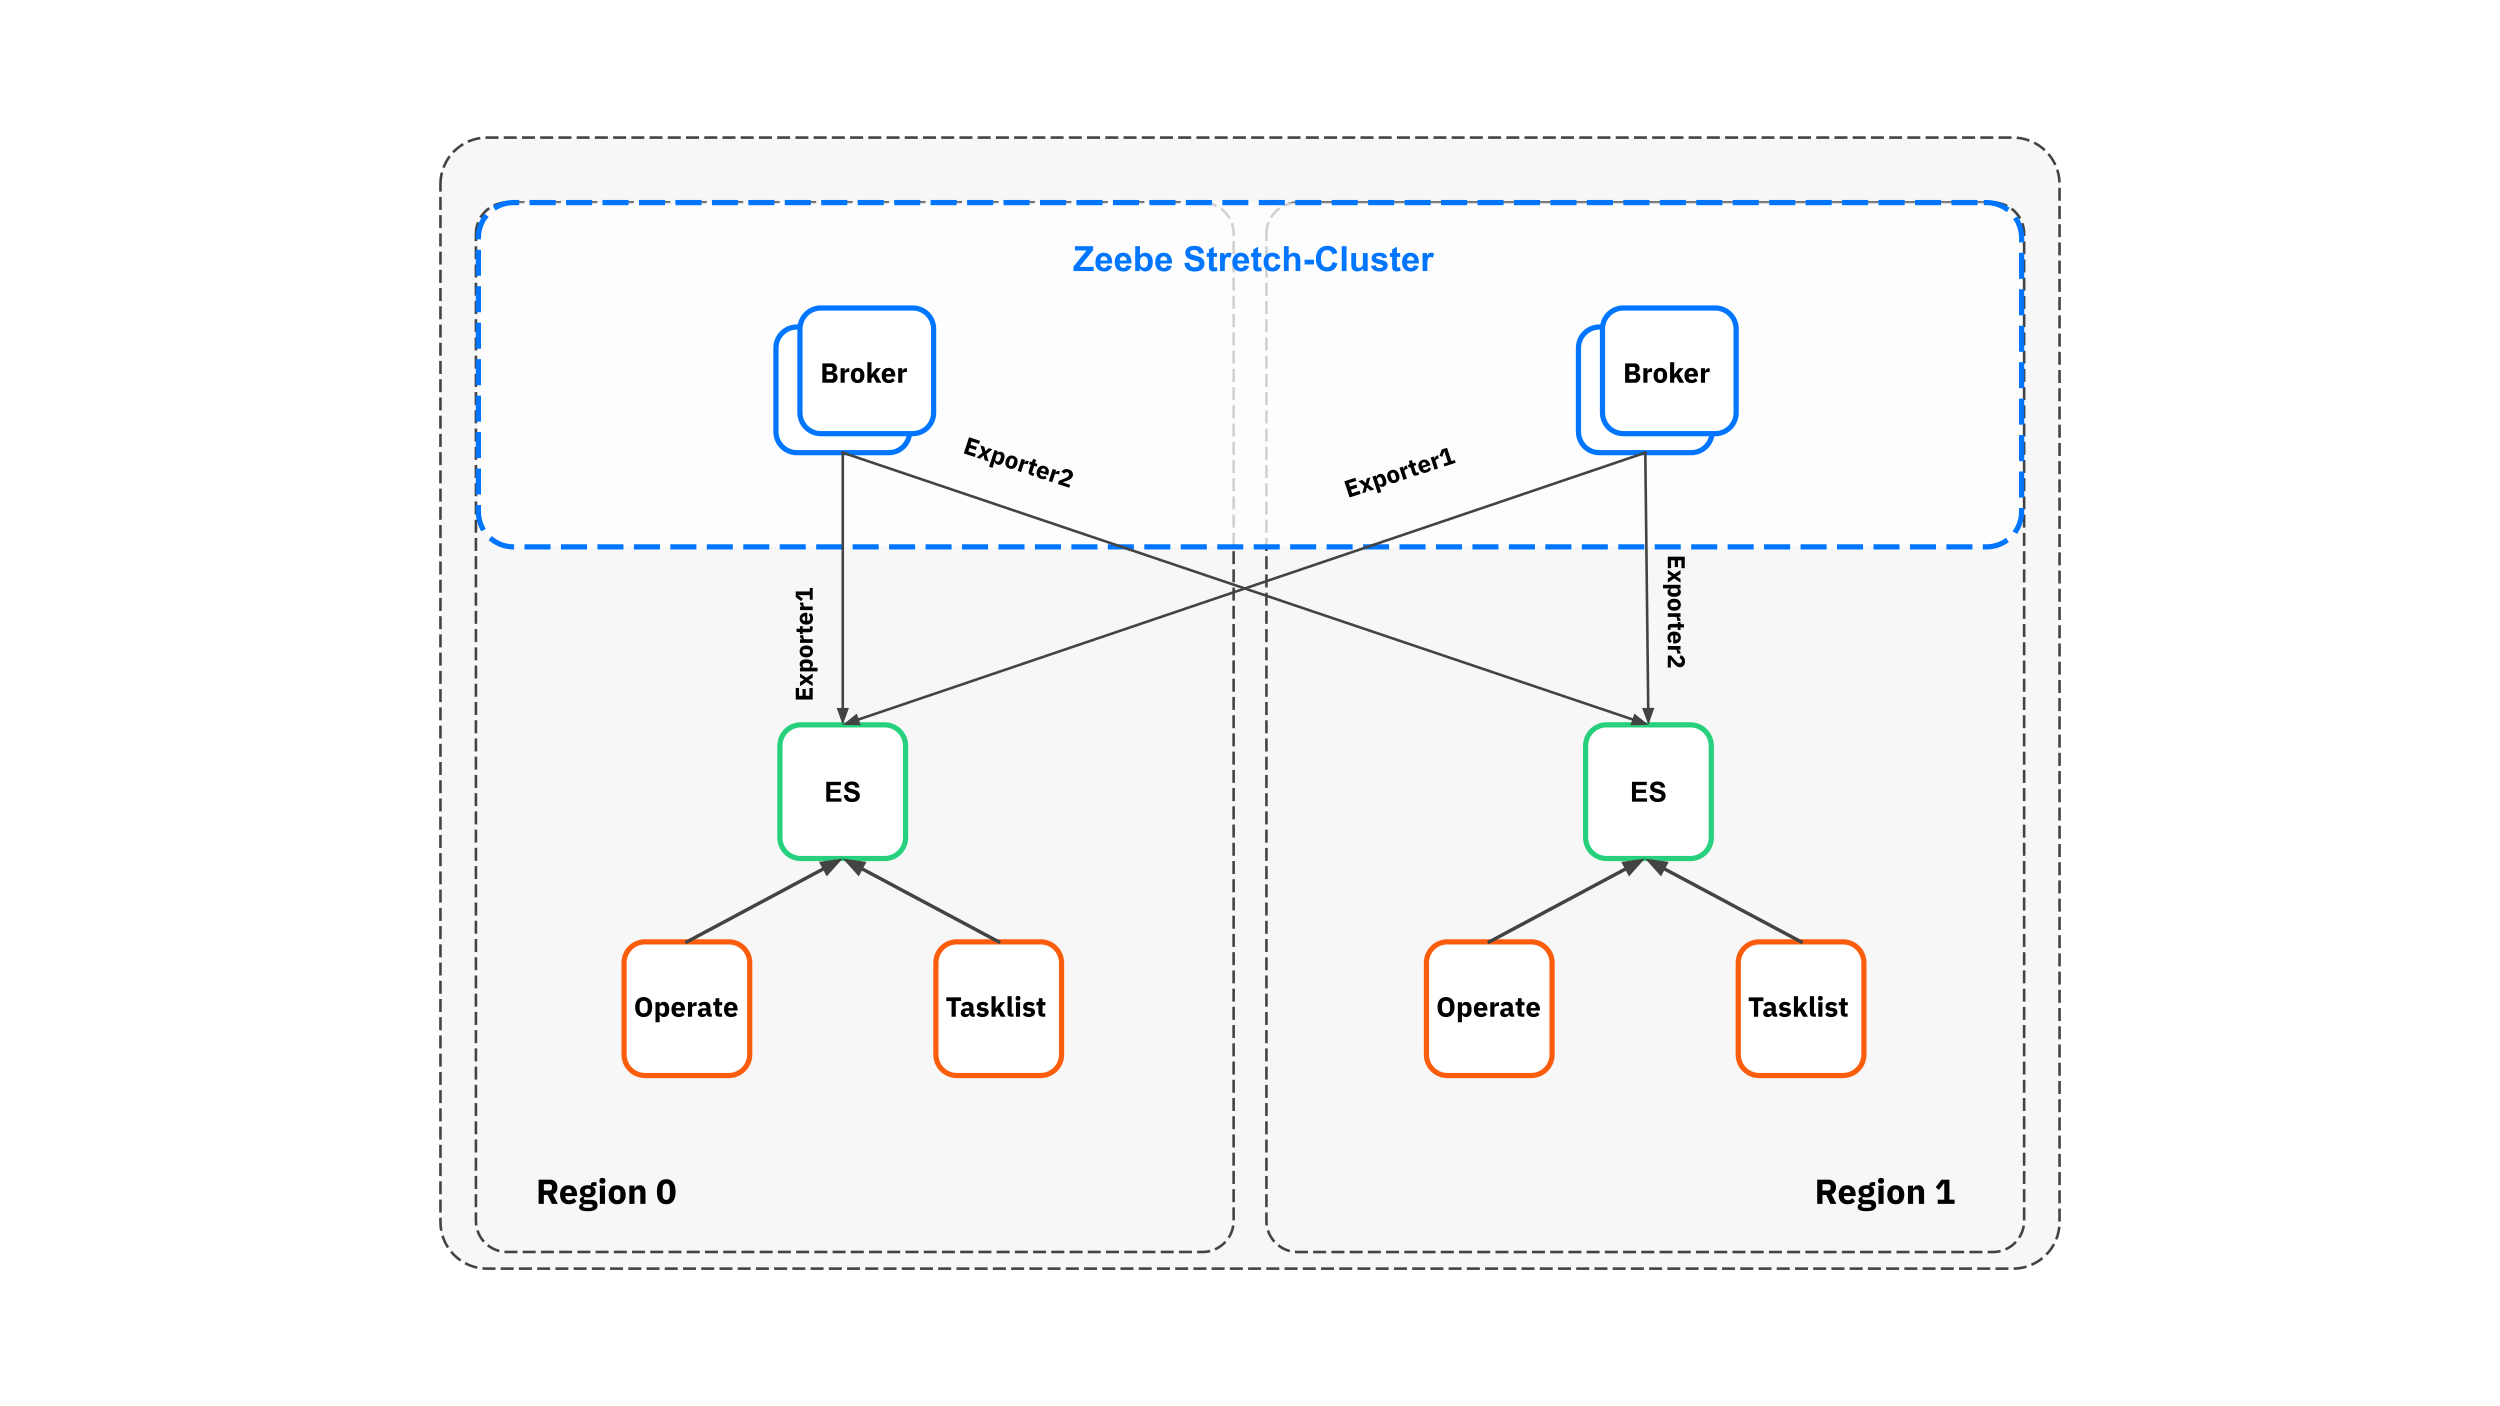 <svg version="1.1" viewBox="0.0 0.0 960.0 540.0" fill="none" stroke="none" stroke-linecap="square" stroke-miterlimit="10" xmlns:xlink="http://www.w3.org/1999/xlink" xmlns="http://www.w3.org/2000/svg"><rect x="0.0" y="0.0" width="960.0" height="540.0" fill="#333333" stroke="none"/><clipPath id="g2bacfcb283b_0_50.0"><path d="m0 0l960.0 0l0 540.0l-960.0 0l0 -540.0z" clip-rule="nonzero"/></clipPath><g clip-path="url(#g2bacfcb283b_0_50.0)"><path fill="#ffffff" d="m0 0l960.0 0l0 540.0l-960.0 0z" fill-rule="evenodd"/><path fill="#f7f7f7" d="m169.134 70.72l0 0c0 -9.878 8.008 -17.886 17.886 -17.886l585.961 0c4.744 0 9.293 1.884 12.647 5.239c3.354 3.354 5.239 7.904 5.239 12.647l0 398.559c0 9.878 -8.008 17.886 -17.886 17.886l-585.961 0c-9.878 0 -17.886 -8.008 -17.886 -17.886z" fill-rule="evenodd"/><path stroke="#434343" stroke-width="1.0" stroke-linejoin="round" stroke-linecap="butt" stroke-dasharray="4.0,3.0" d="m169.134 70.72l0 0c0 -9.878 8.008 -17.886 17.886 -17.886l585.961 0c4.744 0 9.293 1.884 12.647 5.239c3.354 3.354 5.239 7.904 5.239 12.647l0 398.559c0 9.878 -8.008 17.886 -17.886 17.886l-585.961 0c-9.878 0 -17.886 -8.008 -17.886 -17.886z" fill-rule="evenodd"/><path fill="#f7f7f7" d="m182.756 89.754l0 0c0 -6.617 5.364 -11.982 11.982 -11.982l266.997 0c3.178 0 6.225 1.262 8.472 3.509c2.247 2.247 3.509 5.295 3.509 8.472l0 379.029c0 6.617 -5.364 11.982 -11.982 11.982l-266.997 0c-6.617 0 -11.982 -5.364 -11.982 -11.982z" fill-rule="evenodd"/><path stroke="#434343" stroke-width="1.0" stroke-linejoin="round" stroke-linecap="butt" stroke-dasharray="4.0,3.0" d="m182.756 89.754l0 0c0 -6.617 5.364 -11.982 11.982 -11.982l266.997 0c3.178 0 6.225 1.262 8.472 3.509c2.247 2.247 3.509 5.295 3.509 8.472l0 379.029c0 6.617 -5.364 11.982 -11.982 11.982l-266.997 0c-6.617 0 -11.982 -5.364 -11.982 -11.982z" fill-rule="evenodd"/><path fill="#f7f7f7" d="m486.308 89.766l0 0c0 -6.617 5.364 -11.982 11.982 -11.982l266.997 0c3.178 0 6.225 1.262 8.472 3.509c2.247 2.247 3.509 5.295 3.509 8.472l0 379.029c0 6.617 -5.364 11.982 -11.982 11.982l-266.997 0c-6.617 0 -11.982 -5.364 -11.982 -11.982z" fill-rule="evenodd"/><path stroke="#434343" stroke-width="1.0" stroke-linejoin="round" stroke-linecap="butt" stroke-dasharray="4.0,3.0" d="m486.308 89.766l0 0c0 -6.617 5.364 -11.982 11.982 -11.982l266.997 0c3.178 0 6.225 1.262 8.472 3.509c2.247 2.247 3.509 5.295 3.509 8.472l0 379.029c0 6.617 -5.364 11.982 -11.982 11.982l-266.997 0c-6.617 0 -11.982 -5.364 -11.982 -11.982z" fill-rule="evenodd"/><path fill="#000000" fill-opacity="0.0" d="m673.741 440.485l100.126 0l0 35.559l-100.126 0z" fill-rule="evenodd"/><path fill="#000000" d="m699.828 462.285l-2.016 0l0 -9.297l4.406 0q0.641 0 1.156 0.219q0.531 0.203 0.891 0.594q0.359 0.391 0.562 0.938q0.203 0.547 0.203 1.219q0 0.938 -0.422 1.656q-0.422 0.703 -1.266 1.016l1.828 3.656l-2.266 0l-1.625 -3.406l-1.453 0l0 3.406zm2.141 -5.125q0.453 0 0.703 -0.219q0.266 -0.234 0.266 -0.688l0 -0.594q0 -0.453 -0.266 -0.688q-0.25 -0.234 -0.703 -0.234l-2.141 0l0 2.422l2.141 0zm7.439 5.281q-0.812 0 -1.438 -0.25q-0.625 -0.266 -1.062 -0.734q-0.422 -0.484 -0.641 -1.156q-0.219 -0.688 -0.219 -1.516q0 -0.828 0.203 -1.5q0.219 -0.672 0.641 -1.156q0.422 -0.484 1.031 -0.734q0.609 -0.266 1.406 -0.266q0.859 0 1.469 0.297q0.625 0.281 1.016 0.781q0.406 0.5 0.578 1.141q0.188 0.641 0.188 1.359l0 0.578l-4.5 0l0 0.109q0 0.688 0.375 1.094q0.375 0.406 1.172 0.406q0.609 0 1.0 -0.234q0.391 -0.25 0.719 -0.594l0.984 1.219q-0.469 0.547 -1.219 0.859q-0.75 0.297 -1.703 0.297zm-0.047 -5.859q-0.594 0 -0.938 0.391q-0.344 0.391 -0.344 1.047l0 0.109l2.453 0l0 -0.125q0 -0.641 -0.297 -1.031q-0.281 -0.391 -0.875 -0.391zm11.084 6.203q0 0.562 -0.188 0.984q-0.188 0.438 -0.641 0.734q-0.438 0.297 -1.172 0.453q-0.719 0.156 -1.781 0.156q-0.906 0 -1.547 -0.125q-0.625 -0.109 -1.016 -0.312q-0.391 -0.203 -0.578 -0.5q-0.172 -0.297 -0.172 -0.688q0 -0.594 0.344 -0.922q0.344 -0.328 0.953 -0.422l0 -0.141q-0.5 -0.094 -0.75 -0.422q-0.25 -0.344 -0.25 -0.797q0 -0.281 0.109 -0.484q0.109 -0.219 0.281 -0.359q0.188 -0.156 0.422 -0.25q0.25 -0.094 0.484 -0.156l0 -0.047q-0.641 -0.297 -0.953 -0.812q-0.297 -0.516 -0.297 -1.188q0 -1.062 0.734 -1.703q0.75 -0.656 2.266 -0.656q0.688 0 1.188 0.125l0 -0.266q0 -0.547 0.266 -0.797q0.281 -0.25 0.781 -0.25l1.109 0l0 1.469l-1.547 0l0 0.078q0.609 0.297 0.906 0.812q0.297 0.5 0.297 1.188q0 1.047 -0.75 1.688q-0.734 0.625 -2.25 0.625q-0.688 0 -1.234 -0.141q-0.312 0.203 -0.312 0.562q0 0.25 0.188 0.391q0.203 0.141 0.656 0.141l2.016 0q1.281 0 1.859 0.531q0.578 0.531 0.578 1.5zm-1.844 0.266q0 -0.297 -0.25 -0.469q-0.234 -0.156 -0.828 -0.156l-2.406 0q-0.125 0.141 -0.188 0.297q-0.062 0.172 -0.062 0.328q0 0.391 0.328 0.562q0.344 0.188 1.141 0.188l0.797 0q0.797 0 1.125 -0.188q0.344 -0.172 0.344 -0.562zm-1.906 -4.531q0.578 0 0.859 -0.25q0.297 -0.25 0.297 -0.719l0 -0.156q0 -0.469 -0.297 -0.703q-0.281 -0.25 -0.859 -0.25q-0.594 0 -0.875 0.25q-0.281 0.234 -0.281 0.703l0 0.156q0 0.469 0.281 0.719q0.281 0.25 0.875 0.25zm5.623 -3.984q-0.594 0 -0.875 -0.266q-0.266 -0.281 -0.266 -0.703l0 -0.297q0 -0.422 0.266 -0.688q0.281 -0.281 0.875 -0.281q0.594 0 0.859 0.281q0.281 0.266 0.281 0.688l0 0.297q0 0.422 -0.281 0.703q-0.266 0.266 -0.859 0.266zm-0.984 0.75l1.969 0l0 7.0l-1.969 0l0 -7.0zm6.656 7.156q-0.781 0 -1.391 -0.25q-0.609 -0.25 -1.031 -0.734q-0.406 -0.484 -0.641 -1.156q-0.219 -0.688 -0.219 -1.516q0 -0.844 0.219 -1.516q0.234 -0.688 0.641 -1.156q0.422 -0.484 1.031 -0.734q0.609 -0.25 1.391 -0.25q0.766 0 1.375 0.25q0.609 0.25 1.016 0.734q0.422 0.469 0.641 1.156q0.234 0.672 0.234 1.516q0 0.828 -0.234 1.516q-0.219 0.672 -0.641 1.156q-0.406 0.484 -1.016 0.734q-0.609 0.25 -1.375 0.25zm0 -1.562q0.578 0 0.891 -0.359q0.328 -0.359 0.328 -1.016l0 -1.438q0 -0.656 -0.328 -1.016q-0.312 -0.359 -0.891 -0.359q-0.594 0 -0.922 0.359q-0.312 0.359 -0.312 1.016l0 1.438q0 0.656 0.312 1.016q0.328 0.359 0.922 0.359zm4.673 1.406l0 -7.0l1.969 0l0 1.188l0.078 0q0.188 -0.547 0.656 -0.938q0.469 -0.406 1.297 -0.406q1.078 0 1.625 0.719q0.562 0.719 0.562 2.047l0 4.391l-1.984 0l0 -4.219q0 -0.688 -0.219 -1.016q-0.203 -0.328 -0.75 -0.328q-0.234 0 -0.469 0.062q-0.219 0.062 -0.406 0.203q-0.172 0.125 -0.281 0.328q-0.109 0.188 -0.109 0.438l0 4.531l-1.969 0zm11.417 0l0 -1.609l2.516 0l0 -6.234l-0.125 0l-1.891 2.469l-1.281 -1.0l2.219 -2.922l3.062 0l0 7.688l1.984 0l0 1.609l-6.484 0z" fill-rule="nonzero"/><path fill="#000000" fill-opacity="0.0" d="m182.756 440.482l100.126 0l0 35.559l-100.126 0z" fill-rule="evenodd"/><path fill="#000000" d="m208.843 462.282l-2.016 0l0 -9.297l4.406 0q0.641 0 1.156 0.219q0.531 0.203 0.891 0.594q0.359 0.391 0.562 0.938q0.203 0.547 0.203 1.219q0 0.938 -0.422 1.656q-0.422 0.703 -1.266 1.016l1.828 3.656l-2.266 0l-1.625 -3.406l-1.453 0l0 3.406zm2.141 -5.125q0.453 0 0.703 -0.219q0.266 -0.234 0.266 -0.688l0 -0.594q0 -0.453 -0.266 -0.688q-0.25 -0.234 -0.703 -0.234l-2.141 0l0 2.422l2.141 0zm7.439 5.281q-0.812 0 -1.438 -0.25q-0.625 -0.266 -1.062 -0.734q-0.422 -0.484 -0.641 -1.156q-0.219 -0.688 -0.219 -1.516q0 -0.828 0.203 -1.5q0.219 -0.672 0.641 -1.156q0.422 -0.484 1.031 -0.734q0.609 -0.266 1.406 -0.266q0.859 0 1.469 0.297q0.625 0.281 1.016 0.781q0.406 0.5 0.578 1.141q0.188 0.641 0.188 1.359l0 0.578l-4.5 0l0 0.109q0 0.688 0.375 1.094q0.375 0.406 1.172 0.406q0.609 0 1.0 -0.234q0.391 -0.25 0.719 -0.594l0.984 1.219q-0.469 0.547 -1.219 0.859q-0.75 0.297 -1.703 0.297zm-0.047 -5.859q-0.594 0 -0.938 0.391q-0.344 0.391 -0.344 1.047l0 0.109l2.453 0l0 -0.125q0 -0.641 -0.297 -1.031q-0.281 -0.391 -0.875 -0.391zm11.084 6.203q0 0.562 -0.188 0.984q-0.188 0.438 -0.641 0.734q-0.438 0.297 -1.172 0.453q-0.719 0.156 -1.781 0.156q-0.906 0 -1.547 -0.125q-0.625 -0.109 -1.016 -0.312q-0.391 -0.203 -0.578 -0.5q-0.172 -0.297 -0.172 -0.688q0 -0.594 0.344 -0.922q0.344 -0.328 0.953 -0.422l0 -0.141q-0.5 -0.094 -0.75 -0.422q-0.25 -0.344 -0.25 -0.797q0 -0.281 0.109 -0.484q0.109 -0.219 0.281 -0.359q0.188 -0.156 0.422 -0.25q0.25 -0.094 0.484 -0.156l0 -0.047q-0.641 -0.297 -0.953 -0.812q-0.297 -0.516 -0.297 -1.188q0 -1.062 0.734 -1.703q0.75 -0.656 2.266 -0.656q0.688 0 1.188 0.125l0 -0.266q0 -0.547 0.266 -0.797q0.281 -0.25 0.781 -0.25l1.109 0l0 1.469l-1.547 0l0 0.078q0.609 0.297 0.906 0.812q0.297 0.5 0.297 1.188q0 1.047 -0.75 1.688q-0.734 0.625 -2.25 0.625q-0.688 0 -1.234 -0.141q-0.312 0.203 -0.312 0.562q0 0.25 0.188 0.391q0.203 0.141 0.656 0.141l2.016 0q1.281 0 1.859 0.531q0.578 0.531 0.578 1.5zm-1.844 0.266q0 -0.297 -0.25 -0.469q-0.234 -0.156 -0.828 -0.156l-2.406 0q-0.125 0.141 -0.188 0.297q-0.062 0.172 -0.062 0.328q0 0.391 0.328 0.562q0.344 0.188 1.141 0.188l0.797 0q0.797 0 1.125 -0.188q0.344 -0.172 0.344 -0.562zm-1.906 -4.531q0.578 0 0.859 -0.25q0.297 -0.25 0.297 -0.719l0 -0.156q0 -0.469 -0.297 -0.703q-0.281 -0.25 -0.859 -0.25q-0.594 0 -0.875 0.25q-0.281 0.234 -0.281 0.703l0 0.156q0 0.469 0.281 0.719q0.281 0.25 0.875 0.25zm5.623 -3.984q-0.594 0 -0.875 -0.266q-0.266 -0.281 -0.266 -0.703l0 -0.297q0 -0.422 0.266 -0.688q0.281 -0.281 0.875 -0.281q0.594 0 0.859 0.281q0.281 0.266 0.281 0.688l0 0.297q0 0.422 -0.281 0.703q-0.266 0.266 -0.859 0.266zm-0.984 0.75l1.969 0l0 7.0l-1.969 0l0 -7.0zm6.656 7.156q-0.781 0 -1.391 -0.25q-0.609 -0.25 -1.031 -0.734q-0.406 -0.484 -0.641 -1.156q-0.219 -0.688 -0.219 -1.516q0 -0.844 0.219 -1.516q0.234 -0.688 0.641 -1.156q0.422 -0.484 1.031 -0.734q0.609 -0.25 1.391 -0.25q0.766 0 1.375 0.25q0.609 0.25 1.016 0.734q0.422 0.469 0.641 1.156q0.234 0.672 0.234 1.516q0 0.828 -0.234 1.516q-0.219 0.672 -0.641 1.156q-0.406 0.484 -1.016 0.734q-0.609 0.25 -1.375 0.25zm0 -1.562q0.578 0 0.891 -0.359q0.328 -0.359 0.328 -1.016l0 -1.438q0 -0.656 -0.328 -1.016q-0.312 -0.359 -0.891 -0.359q-0.594 0 -0.922 0.359q-0.312 0.359 -0.312 1.016l0 1.438q0 0.656 0.312 1.016q0.328 0.359 0.922 0.359zm4.673 1.406l0 -7.0l1.969 0l0 1.188l0.078 0q0.188 -0.547 0.656 -0.938q0.469 -0.406 1.297 -0.406q1.078 0 1.625 0.719q0.562 0.719 0.562 2.047l0 4.391l-1.984 0l0 -4.219q0 -0.688 -0.219 -1.016q-0.203 -0.328 -0.75 -0.328q-0.234 0 -0.469 0.062q-0.219 0.062 -0.406 0.203q-0.172 0.125 -0.281 0.328q-0.109 0.188 -0.109 0.438l0 4.531l-1.969 0zm14.167 0.156q-1.828 0 -2.719 -1.266q-0.875 -1.266 -0.875 -3.547q0 -2.281 0.875 -3.547q0.891 -1.266 2.719 -1.266q1.828 0 2.703 1.266q0.875 1.266 0.875 3.547q0 2.281 -0.875 3.547q-0.875 1.266 -2.703 1.266zm0 -1.688q0.797 0 1.094 -0.578q0.312 -0.594 0.312 -1.656l0 -1.766q0 -1.062 -0.312 -1.641q-0.297 -0.594 -1.094 -0.594q-0.797 0 -1.109 0.594q-0.312 0.578 -0.312 1.641l0 1.766q0 1.062 0.312 1.656q0.312 0.578 1.109 0.578z" fill-rule="nonzero"/><path fill="#ffffff" fill-opacity="0.755" d="m762.786 77.785l0 0c7.462 0 13.512 6.049 13.512 13.512l0 105.197c0 3.583 -1.424 7.02 -3.957 9.554c-2.534 2.534 -5.971 3.957 -9.554 3.957l-565.575 0c-7.462 0 -13.512 -6.049 -13.512 -13.512l0 -105.197c0 -7.462 6.049 -13.512 13.512 -13.512z" fill-rule="evenodd"/><path stroke="#0075ff" stroke-width="2.0" stroke-linejoin="round" stroke-linecap="butt" stroke-dasharray="8.0,6.0" d="m762.786 77.785l0 0c7.462 0 13.512 6.049 13.512 13.512l0 105.197c0 3.583 -1.424 7.02 -3.957 9.554c-2.534 2.534 -5.971 3.957 -9.554 3.957l-565.575 0c-7.462 0 -13.512 -6.049 -13.512 -13.512l0 -105.197c0 -7.462 6.049 -13.512 13.512 -13.512z" fill-rule="evenodd"/><path fill="#000000" fill-opacity="0.0" d="m386.728 82.297l189.197 0l0 48.252l-189.197 0z" fill-rule="evenodd"/><path fill="#0075ff" d="m412.217 104.097l0 -1.734l5.016 -6.188l-4.453 0l0 -1.625l6.984 0l0 1.5l-5.219 6.438l5.422 0l0 1.609l-7.75 0zm12.954 -2.203l1.828 0.312q-0.344 1.0 -1.109 1.531q-0.766 0.516 -1.891 0.516q-1.812 0 -2.672 -1.172q-0.688 -0.953 -0.688 -2.391q0 -1.719 0.891 -2.688q0.906 -0.969 2.281 -0.969q1.547 0 2.438 1.016q0.891 1.016 0.844 3.125l-4.578 0q0.016 0.812 0.438 1.266q0.422 0.453 1.062 0.453q0.422 0 0.719 -0.234q0.297 -0.234 0.438 -0.766zm0.109 -1.844q-0.016 -0.797 -0.406 -1.203q-0.391 -0.422 -0.953 -0.422q-0.594 0 -0.984 0.438q-0.391 0.438 -0.391 1.188l2.734 0zm7.303 1.844l1.828 0.312q-0.344 1.0 -1.109 1.531q-0.766 0.516 -1.891 0.516q-1.812 0 -2.672 -1.172q-0.688 -0.953 -0.688 -2.391q0 -1.719 0.891 -2.688q0.906 -0.969 2.281 -0.969q1.547 0 2.438 1.016q0.891 1.016 0.844 3.125l-4.578 0q0.016 0.812 0.438 1.266q0.422 0.453 1.062 0.453q0.422 0 0.719 -0.234q0.297 -0.234 0.438 -0.766zm0.109 -1.844q-0.016 -0.797 -0.406 -1.203q-0.391 -0.422 -0.953 -0.422q-0.594 0 -0.984 0.438q-0.391 0.438 -0.391 1.188l2.734 0zm3.225 4.047l0 -9.547l1.828 0l0 3.438q0.844 -0.953 2.016 -0.953q1.25 0 2.078 0.922q0.828 0.906 0.828 2.609q0 1.781 -0.844 2.734q-0.844 0.953 -2.047 0.953q-0.594 0 -1.172 -0.297q-0.562 -0.297 -0.984 -0.875l0 1.016l-1.703 0zm1.812 -3.609q0 1.078 0.344 1.594q0.469 0.734 1.266 0.734q0.609 0 1.031 -0.516q0.422 -0.531 0.422 -1.641q0 -1.188 -0.438 -1.703q-0.422 -0.531 -1.094 -0.531q-0.656 0 -1.094 0.516q-0.438 0.516 -0.438 1.547zm10.407 1.406l1.828 0.312q-0.344 1.0 -1.109 1.531q-0.766 0.516 -1.891 0.516q-1.812 0 -2.672 -1.172q-0.688 -0.953 -0.688 -2.391q0 -1.719 0.891 -2.688q0.906 -0.969 2.281 -0.969q1.547 0 2.438 1.016q0.891 1.016 0.844 3.125l-4.578 0q0.016 0.812 0.438 1.266q0.422 0.453 1.062 0.453q0.422 0 0.719 -0.234q0.297 -0.234 0.438 -0.766zm0.109 -1.844q-0.016 -0.797 -0.406 -1.203q-0.391 -0.422 -0.953 -0.422q-0.594 0 -0.984 0.438q-0.391 0.438 -0.391 1.188l2.734 0zm6.537 0.938l1.875 -0.172q0.172 0.938 0.688 1.391q0.516 0.438 1.391 0.438q0.938 0 1.406 -0.391q0.469 -0.406 0.469 -0.922q0 -0.344 -0.203 -0.578q-0.188 -0.234 -0.688 -0.422q-0.344 -0.109 -1.547 -0.406q-1.547 -0.391 -2.172 -0.953q-0.875 -0.781 -0.875 -1.922q0 -0.719 0.406 -1.359q0.422 -0.641 1.188 -0.969q0.781 -0.328 1.891 -0.328q1.797 0 2.703 0.797q0.906 0.781 0.953 2.094l-1.922 0.078q-0.125 -0.734 -0.531 -1.047q-0.406 -0.328 -1.234 -0.328q-0.828 0 -1.312 0.344q-0.297 0.219 -0.297 0.594q0 0.344 0.281 0.578q0.359 0.312 1.766 0.641q1.406 0.328 2.078 0.688q0.688 0.359 1.062 0.969q0.375 0.609 0.375 1.516q0 0.828 -0.453 1.547q-0.453 0.703 -1.297 1.062q-0.828 0.344 -2.062 0.344q-1.812 0 -2.781 -0.828q-0.969 -0.844 -1.156 -2.453zm12.53 -3.797l0 1.453l-1.25 0l0 2.781q0 0.844 0.031 0.984q0.047 0.141 0.172 0.234q0.125 0.094 0.312 0.094q0.25 0 0.734 -0.172l0.156 1.422q-0.641 0.266 -1.453 0.266q-0.484 0 -0.891 -0.156q-0.391 -0.172 -0.578 -0.438q-0.188 -0.266 -0.266 -0.719q-0.047 -0.312 -0.047 -1.281l0 -3.016l-0.844 0l0 -1.453l0.844 0l0 -1.375l1.828 -1.078l0 2.453l1.25 0zm3.016 6.906l-1.828 0l0 -6.906l1.703 0l0 0.984q0.438 -0.703 0.781 -0.922q0.344 -0.219 0.797 -0.219q0.625 0 1.203 0.344l-0.562 1.594q-0.469 -0.297 -0.859 -0.297q-0.391 0 -0.656 0.219q-0.266 0.203 -0.422 0.766q-0.156 0.547 -0.156 2.297l0 2.141zm7.437 -2.203l1.828 0.312q-0.344 1.0 -1.109 1.531q-0.766 0.516 -1.891 0.516q-1.812 0 -2.672 -1.172q-0.688 -0.953 -0.688 -2.391q0 -1.719 0.891 -2.688q0.906 -0.969 2.281 -0.969q1.547 0 2.438 1.016q0.891 1.016 0.844 3.125l-4.578 0q0.016 0.812 0.438 1.266q0.422 0.453 1.062 0.453q0.422 0 0.719 -0.234q0.297 -0.234 0.438 -0.766zm0.109 -1.844q-0.016 -0.797 -0.406 -1.203q-0.391 -0.422 -0.953 -0.422q-0.594 0 -0.984 0.438q-0.391 0.438 -0.391 1.188l2.734 0zm6.475 -2.859l0 1.453l-1.25 0l0 2.781q0 0.844 0.031 0.984q0.047 0.141 0.172 0.234q0.125 0.094 0.312 0.094q0.25 0 0.734 -0.172l0.156 1.422q-0.641 0.266 -1.453 0.266q-0.484 0 -0.891 -0.156q-0.391 -0.172 -0.578 -0.438q-0.188 -0.266 -0.266 -0.719q-0.047 -0.312 -0.047 -1.281l0 -3.016l-0.844 0l0 -1.453l0.844 0l0 -1.375l1.828 -1.078l0 2.453l1.25 0zm7.298 2.031l-1.797 0.328q-0.094 -0.531 -0.422 -0.797q-0.328 -0.281 -0.828 -0.281q-0.688 0 -1.094 0.469q-0.406 0.469 -0.406 1.578q0 1.234 0.406 1.75q0.422 0.5 1.109 0.5q0.531 0 0.859 -0.297q0.328 -0.297 0.469 -1.031l1.797 0.312q-0.281 1.234 -1.078 1.875q-0.797 0.625 -2.125 0.625q-1.516 0 -2.422 -0.953q-0.906 -0.953 -0.906 -2.656q0 -1.703 0.906 -2.656q0.906 -0.953 2.453 -0.953q1.266 0 2.0 0.547q0.75 0.531 1.078 1.641zm3.209 -4.672l0 3.516q0.875 -1.031 2.109 -1.031q0.641 0 1.141 0.234q0.516 0.234 0.766 0.594q0.25 0.359 0.344 0.812q0.109 0.438 0.109 1.375l0 4.047l-1.828 0l0 -3.656q0 -1.078 -0.109 -1.375q-0.109 -0.297 -0.375 -0.469q-0.266 -0.172 -0.656 -0.172q-0.453 0 -0.812 0.234q-0.359 0.219 -0.531 0.672q-0.156 0.438 -0.156 1.297l0 3.469l-1.828 0l0 -9.547l1.828 0zm6.11 7.0l0 -1.828l3.594 0l0 1.828l-3.594 0zm10.767 -0.953l1.859 0.578q-0.422 1.562 -1.422 2.328q-1.0 0.75 -2.531 0.75q-1.906 0 -3.141 -1.297q-1.219 -1.297 -1.219 -3.547q0 -2.375 1.234 -3.688q1.234 -1.328 3.234 -1.328q1.75 0 2.844 1.031q0.656 0.609 0.984 1.766l-1.906 0.453q-0.172 -0.75 -0.719 -1.172q-0.531 -0.438 -1.297 -0.438q-1.062 0 -1.734 0.766q-0.656 0.766 -0.656 2.469q0 1.812 0.656 2.578q0.656 0.766 1.688 0.766q0.781 0 1.328 -0.484q0.547 -0.484 0.797 -1.531zm3.5 3.5l0 -9.547l1.828 0l0 9.547l-1.828 0zm8.25 0l0 -1.031q-0.375 0.547 -1.0 0.875q-0.609 0.312 -1.281 0.312q-0.703 0 -1.266 -0.297q-0.547 -0.312 -0.797 -0.859q-0.234 -0.562 -0.234 -1.531l0 -4.375l1.828 0l0 3.172q0 1.453 0.094 1.781q0.109 0.328 0.375 0.531q0.266 0.188 0.672 0.188q0.469 0 0.844 -0.25q0.375 -0.266 0.5 -0.641q0.141 -0.391 0.141 -1.875l0 -2.906l1.828 0l0 6.906l-1.703 0zm2.954 -1.969l1.828 -0.281q0.125 0.531 0.484 0.812q0.359 0.266 1.0 0.266q0.703 0 1.062 -0.25q0.25 -0.188 0.25 -0.484q0 -0.219 -0.141 -0.359q-0.125 -0.125 -0.609 -0.234q-2.203 -0.484 -2.797 -0.891q-0.828 -0.562 -0.828 -1.562q0 -0.891 0.703 -1.5q0.719 -0.609 2.203 -0.609q1.422 0 2.109 0.469q0.703 0.453 0.953 1.359l-1.719 0.312q-0.109 -0.406 -0.422 -0.609q-0.312 -0.219 -0.891 -0.219q-0.719 0 -1.031 0.203q-0.203 0.141 -0.203 0.359q0 0.203 0.188 0.344q0.234 0.172 1.688 0.516q1.469 0.328 2.062 0.812q0.562 0.484 0.562 1.359q0 0.953 -0.797 1.641q-0.781 0.672 -2.344 0.672q-1.406 0 -2.234 -0.562q-0.828 -0.578 -1.078 -1.562zm11.225 -4.938l0 1.453l-1.25 0l0 2.781q0 0.844 0.031 0.984q0.047 0.141 0.172 0.234q0.125 0.094 0.312 0.094q0.25 0 0.734 -0.172l0.156 1.422q-0.641 0.266 -1.453 0.266q-0.484 0 -0.891 -0.156q-0.391 -0.172 -0.578 -0.438q-0.188 -0.266 -0.266 -0.719q-0.047 -0.312 -0.047 -1.281l0 -3.016l-0.844 0l0 -1.453l0.844 0l0 -1.375l1.828 -1.078l0 2.453l1.25 0zm5.266 4.703l1.828 0.312q-0.344 1.0 -1.109 1.531q-0.766 0.516 -1.891 0.516q-1.812 0 -2.672 -1.172q-0.688 -0.953 -0.688 -2.391q0 -1.719 0.891 -2.688q0.906 -0.969 2.281 -0.969q1.547 0 2.438 1.016q0.891 1.016 0.844 3.125l-4.578 0q0.016 0.812 0.438 1.266q0.422 0.453 1.062 0.453q0.422 0 0.719 -0.234q0.297 -0.234 0.438 -0.766zm0.109 -1.844q-0.016 -0.797 -0.406 -1.203q-0.391 -0.422 -0.953 -0.422q-0.594 0 -0.984 0.438q-0.391 0.438 -0.391 1.188l2.734 0zm5.053 4.047l-1.828 0l0 -6.906l1.703 0l0 0.984q0.438 -0.703 0.781 -0.922q0.344 -0.219 0.797 -0.219q0.625 0 1.203 0.344l-0.562 1.594q-0.469 -0.297 -0.859 -0.297q-0.391 0 -0.656 0.219q-0.266 0.203 -0.422 0.766q-0.156 0.547 -0.156 2.297l0 2.141z" fill-rule="nonzero"/><path fill="#ffffff" d="m299.488 286.381l0 0c0 -4.442 3.601 -8.042 8.042 -8.042l32.168 0l0 0c2.133 0 4.178 0.847 5.687 2.355c1.508 1.508 2.355 3.554 2.355 5.687l0 35.254c0 4.442 -3.601 8.042 -8.042 8.042l-32.168 0l0 0c-4.442 0 -8.042 -3.601 -8.042 -8.042z" fill-rule="evenodd"/><path stroke="#26d07c" stroke-width="2.0" stroke-linejoin="round" stroke-linecap="butt" d="m299.488 286.381l0 0c0 -4.442 3.601 -8.042 8.042 -8.042l32.168 0l0 0c2.133 0 4.178 0.847 5.687 2.355c1.508 1.508 2.355 3.554 2.355 5.687l0 35.254c0 4.442 -3.601 8.042 -8.042 8.042l-32.168 0l0 0c-4.442 0 -8.042 -3.601 -8.042 -8.042z" fill-rule="evenodd"/><path fill="#000000" d="m317.288 307.848l0 -7.625l5.656 0l0 1.281l-4.125 0l0 1.703l3.828 0l0 1.281l-3.828 0l0 2.078l4.266 0l0 1.281l-5.797 0zm6.717 -2.484l1.5 -0.141q0.125 0.75 0.531 1.109q0.422 0.344 1.125 0.344q0.75 0 1.125 -0.312q0.375 -0.312 0.375 -0.734q0 -0.266 -0.156 -0.453q-0.156 -0.188 -0.562 -0.328q-0.266 -0.094 -1.234 -0.344q-1.234 -0.297 -1.734 -0.75q-0.703 -0.625 -0.703 -1.531q0 -0.594 0.328 -1.094q0.344 -0.516 0.953 -0.781q0.625 -0.266 1.5 -0.266q1.438 0 2.156 0.641q0.734 0.625 0.781 1.672l-1.547 0.078q-0.094 -0.594 -0.422 -0.844q-0.328 -0.266 -0.984 -0.266q-0.672 0 -1.047 0.281q-0.234 0.172 -0.234 0.469q0 0.266 0.219 0.469q0.297 0.234 1.422 0.5q1.125 0.266 1.656 0.562q0.547 0.281 0.844 0.781q0.312 0.484 0.312 1.203q0 0.656 -0.375 1.234q-0.359 0.562 -1.031 0.844q-0.656 0.281 -1.656 0.281q-1.438 0 -2.219 -0.672q-0.781 -0.672 -0.922 -1.953z" fill-rule="nonzero"/><path fill="#ffffff" d="m608.881 286.379l0 0c0 -4.442 3.601 -8.042 8.042 -8.042l32.168 0l0 0c2.133 0 4.178 0.847 5.687 2.355c1.508 1.508 2.355 3.554 2.355 5.687l0 35.254c0 4.442 -3.601 8.042 -8.042 8.042l-32.168 0l0 0c-4.442 0 -8.042 -3.601 -8.042 -8.042z" fill-rule="evenodd"/><path stroke="#26d07c" stroke-width="2.0" stroke-linejoin="round" stroke-linecap="butt" d="m608.881 286.379l0 0c0 -4.442 3.601 -8.042 8.042 -8.042l32.168 0l0 0c2.133 0 4.178 0.847 5.687 2.355c1.508 1.508 2.355 3.554 2.355 5.687l0 35.254c0 4.442 -3.601 8.042 -8.042 8.042l-32.168 0l0 0c-4.442 0 -8.042 -3.601 -8.042 -8.042z" fill-rule="evenodd"/><path fill="#000000" d="m626.681 307.847l0 -7.625l5.656 0l0 1.281l-4.125 0l0 1.703l3.828 0l0 1.281l-3.828 0l0 2.078l4.266 0l0 1.281l-5.797 0zm6.717 -2.484l1.5 -0.141q0.125 0.75 0.531 1.109q0.422 0.344 1.125 0.344q0.75 0 1.125 -0.312q0.375 -0.312 0.375 -0.734q0 -0.266 -0.156 -0.453q-0.156 -0.188 -0.562 -0.328q-0.266 -0.094 -1.234 -0.344q-1.234 -0.297 -1.734 -0.75q-0.703 -0.625 -0.703 -1.531q0 -0.594 0.328 -1.094q0.344 -0.516 0.953 -0.781q0.625 -0.266 1.5 -0.266q1.438 0 2.156 0.641q0.734 0.625 0.781 1.672l-1.547 0.078q-0.094 -0.594 -0.422 -0.844q-0.328 -0.266 -0.984 -0.266q-0.672 0 -1.047 0.281q-0.234 0.172 -0.234 0.469q0 0.266 0.219 0.469q0.297 0.234 1.422 0.5q1.125 0.266 1.656 0.562q0.547 0.281 0.844 0.781q0.312 0.484 0.312 1.203q0 0.656 -0.375 1.234q-0.359 0.562 -1.031 0.844q-0.656 0.281 -1.656 0.281q-1.438 0 -2.219 -0.672q-0.781 -0.672 -0.922 -1.953z" fill-rule="nonzero"/><path fill="#ffffff" d="m649.416 125.57l0 0c4.442 0 8.044 3.601 8.044 8.044l0 32.173l0 0c0 2.133 -0.847 4.179 -2.356 5.688c-1.508 1.508 -3.554 2.356 -5.688 2.356l-35.241 0c-4.442 0 -8.044 -3.601 -8.044 -8.044l0 -32.173l0 0c0 -4.442 3.601 -8.044 8.044 -8.044z" fill-rule="evenodd"/><path stroke="#0075ff" stroke-width="2.0" stroke-linejoin="round" stroke-linecap="butt" d="m649.416 125.57l0 0c4.442 0 8.044 3.601 8.044 8.044l0 32.173l0 0c0 2.133 -0.847 4.179 -2.356 5.688c-1.508 1.508 -3.554 2.356 -5.688 2.356l-35.241 0c-4.442 0 -8.044 -3.601 -8.044 -8.044l0 -32.173l0 0c0 -4.442 3.601 -8.044 8.044 -8.044z" fill-rule="evenodd"/><path fill="#ffffff" d="m658.637 118.261l0 0c4.442 0 8.044 3.601 8.044 8.044l0 32.173l0 0c0 2.133 -0.847 4.179 -2.356 5.688c-1.508 1.508 -3.554 2.356 -5.688 2.356l-35.241 0c-4.442 0 -8.044 -3.601 -8.044 -8.044l0 -32.173l0 0c0 -4.442 3.601 -8.044 8.044 -8.044z" fill-rule="evenodd"/><path stroke="#0075ff" stroke-width="2.0" stroke-linejoin="round" stroke-linecap="butt" d="m658.637 118.261l0 0c4.442 0 8.044 3.601 8.044 8.044l0 32.173l0 0c0 2.133 -0.847 4.179 -2.356 5.688c-1.508 1.508 -3.554 2.356 -5.688 2.356l-35.241 0c-4.442 0 -8.044 -3.601 -8.044 -8.044l0 -32.173l0 0c0 -4.442 3.601 -8.044 8.044 -8.044z" fill-rule="evenodd"/><path fill="#ffffff" d="m341.245 125.57l0 0c4.442 0 8.044 3.601 8.044 8.044l0 32.173l0 0c0 2.133 -0.847 4.179 -2.356 5.688c-1.508 1.508 -3.554 2.356 -5.688 2.356l-35.241 0c-4.442 0 -8.044 -3.601 -8.044 -8.044l0 -32.173l0 0c0 -4.442 3.601 -8.044 8.044 -8.044z" fill-rule="evenodd"/><path stroke="#0075ff" stroke-width="2.0" stroke-linejoin="round" stroke-linecap="butt" d="m341.245 125.57l0 0c4.442 0 8.044 3.601 8.044 8.044l0 32.173l0 0c0 2.133 -0.847 4.179 -2.356 5.688c-1.508 1.508 -3.554 2.356 -5.688 2.356l-35.241 0c-4.442 0 -8.044 -3.601 -8.044 -8.044l0 -32.173l0 0c0 -4.442 3.601 -8.044 8.044 -8.044z" fill-rule="evenodd"/><path fill="#ffffff" d="m350.466 118.261l0 0c4.442 0 8.044 3.601 8.044 8.044l0 32.173l0 0c0 2.133 -0.847 4.179 -2.356 5.688c-1.508 1.508 -3.554 2.356 -5.688 2.356l-35.241 0c-4.442 0 -8.044 -3.601 -8.044 -8.044l0 -32.173l0 0c0 -4.442 3.601 -8.044 8.044 -8.044z" fill-rule="evenodd"/><path stroke="#0075ff" stroke-width="2.0" stroke-linejoin="round" stroke-linecap="butt" d="m350.466 118.261l0 0c4.442 0 8.044 3.601 8.044 8.044l0 32.173l0 0c0 2.133 -0.847 4.179 -2.356 5.688c-1.508 1.508 -3.554 2.356 -5.688 2.356l-35.241 0c-4.442 0 -8.044 -3.601 -8.044 -8.044l0 -32.173l0 0c0 -4.442 3.601 -8.044 8.044 -8.044z" fill-rule="evenodd"/><path fill="#000000" fill-opacity="0.0" d="m323.625 173.831l0 104.504" fill-rule="evenodd"/><path stroke="#434343" stroke-width="1.0" stroke-linejoin="round" stroke-linecap="butt" d="m323.625 173.831l0 98.504" fill-rule="evenodd"/><path fill="#434343" stroke="#434343" stroke-width="1.0" stroke-linecap="butt" d="m321.973 272.334l1.652 4.538l1.652 -4.538z" fill-rule="evenodd"/><path fill="#000000" fill-opacity="0.0" d="m631.796 173.83l1.197 104.504" fill-rule="evenodd"/><path stroke="#434343" stroke-width="1.0" stroke-linejoin="round" stroke-linecap="butt" d="m631.796 173.83l1.128 98.504" fill-rule="evenodd"/><path fill="#434343" stroke="#434343" stroke-width="1.0" stroke-linecap="butt" d="m631.272 272.354l1.704 4.519l1.6 -4.557z" fill-rule="evenodd"/><path fill="#000000" fill-opacity="0.0" d="m323.625 173.831l309.386 104.504" fill-rule="evenodd"/><path stroke="#434343" stroke-width="1.0" stroke-linejoin="round" stroke-linecap="butt" d="m323.625 173.831l303.701 102.584" fill-rule="evenodd"/><path fill="#434343" stroke="#434343" stroke-width="1.0" stroke-linecap="butt" d="m626.798 277.979l4.828 -0.113l-3.771 -3.017z" fill-rule="evenodd"/><path fill="#000000" fill-opacity="0.0" d="m631.796 173.83l-308.189 104.504" fill-rule="evenodd"/><path stroke="#434343" stroke-width="1.0" stroke-linejoin="round" stroke-linecap="butt" d="m631.796 173.83l-302.507 102.577" fill-rule="evenodd"/><path fill="#434343" stroke="#434343" stroke-width="1.0" stroke-linecap="butt" d="m328.759 274.843l-3.767 3.022l4.828 0.107z" fill-rule="evenodd"/><path fill="#000000" fill-opacity="0.0" d="m294.122 278.333l0 -92.409l30.709 0l0 92.409z" fill-rule="evenodd"/><path fill="#000000" d="m312.082 268.614l-6.516 0l0 -4.438l1.266 0l0 3.016l1.328 0l0 -2.578l1.25 0l0 2.578l1.406 0l0 -3.016l1.266 0l0 4.438zm0 -5.115l-2.484 -1.609l-2.406 1.594l0 -1.562l1.531 -0.922l0 -0.031l-1.531 -0.891l0 -1.453l2.453 1.625l2.438 -1.641l0 1.578l-1.594 0.938l0 0.031l1.594 0.906l0 1.438zm-4.891 -5.693l0 -1.391l0.812 0l0 -0.047q-0.406 -0.094 -0.672 -0.453q-0.266 -0.375 -0.266 -0.859q0 -0.922 0.656 -1.391q0.656 -0.484 1.906 -0.484q1.25 0 1.906 0.484q0.656 0.469 0.656 1.391q0 0.25 -0.078 0.469q-0.062 0.203 -0.188 0.375q-0.125 0.172 -0.297 0.297q-0.172 0.125 -0.375 0.172l0 0.047l2.688 0l0 1.391l-6.75 0zm3.891 -2.281q0 -0.406 -0.281 -0.656q-0.281 -0.25 -0.75 -0.25l-0.844 0q-0.469 0 -0.734 0.25q-0.281 0.25 -0.281 0.656q0 0.391 0.203 0.641q0.188 0.25 0.516 0.25l1.453 0q0.328 0 0.531 -0.25q0.188 -0.25 0.188 -0.641zm1.109 -5.375q0 0.531 -0.172 0.969q-0.188 0.422 -0.516 0.719q-0.344 0.281 -0.812 0.453q-0.469 0.156 -1.062 0.156q-0.594 0 -1.062 -0.156q-0.484 -0.172 -0.812 -0.453q-0.328 -0.297 -0.5 -0.719q-0.188 -0.438 -0.188 -0.969q0 -0.547 0.188 -0.969q0.172 -0.422 0.5 -0.719q0.328 -0.297 0.812 -0.453q0.469 -0.156 1.062 -0.156q0.594 0 1.062 0.156q0.469 0.156 0.812 0.453q0.328 0.297 0.516 0.719q0.172 0.422 0.172 0.969zm-1.094 0q0 -0.422 -0.25 -0.641q-0.25 -0.219 -0.719 -0.219l-1.0 0q-0.469 0 -0.719 0.219q-0.25 0.219 -0.25 0.641q0 0.406 0.25 0.641q0.25 0.219 0.719 0.219l1.0 0q0.469 0 0.719 -0.219q0.25 -0.234 0.25 -0.641zm0.984 -3.277l-4.891 0l0 -1.391l1.062 0l0 -0.047q-0.219 -0.031 -0.406 -0.125q-0.188 -0.094 -0.328 -0.25q-0.156 -0.156 -0.234 -0.359q-0.094 -0.219 -0.094 -0.516l0 -0.234l1.281 0l0 0.344q0 0.609 0.156 0.906q0.156 0.281 0.594 0.281l2.859 0l0 1.391zm0 -5.525q0 0.719 -0.359 1.094q-0.375 0.359 -1.062 0.359l-2.406 0l0 0.688l-1.062 0l0 -0.344q0 -0.281 -0.141 -0.375q-0.141 -0.109 -0.391 -0.109l-0.797 0l0 -1.234l1.328 0l0 -0.969l1.062 0l0 0.969l2.75 0l0 -0.906l1.078 0l0 0.828zm0.109 -3.863q0 0.562 -0.172 1.0q-0.188 0.438 -0.516 0.75q-0.344 0.297 -0.812 0.453q-0.469 0.156 -1.062 0.156q-0.578 0 -1.047 -0.156q-0.469 -0.156 -0.797 -0.438q-0.344 -0.297 -0.531 -0.719q-0.188 -0.438 -0.188 -0.984q0 -0.609 0.219 -1.047q0.203 -0.438 0.547 -0.703q0.344 -0.281 0.797 -0.406q0.453 -0.125 0.938 -0.125l0.422 0l0 3.141l0.062 0q0.484 0 0.781 -0.25q0.281 -0.266 0.281 -0.828q0 -0.438 -0.172 -0.703q-0.172 -0.266 -0.422 -0.5l0.859 -0.688q0.391 0.328 0.609 0.859q0.203 0.516 0.203 1.188zm-4.109 0.031q0 0.422 0.281 0.656q0.281 0.234 0.734 0.234l0.078 0l0 -1.719l-0.094 0q-0.438 0 -0.719 0.203q-0.281 0.203 -0.281 0.625zm4.0 -3.227l-4.891 0l0 -1.391l1.062 0l0 -0.047q-0.219 -0.031 -0.406 -0.125q-0.188 -0.094 -0.328 -0.25q-0.156 -0.156 -0.234 -0.359q-0.094 -0.219 -0.094 -0.516l0 -0.234l1.281 0l0 0.344q0 0.609 0.156 0.906q0.156 0.281 0.594 0.281l2.859 0l0 1.391zm0 -4.003l-1.125 0l0 -1.75l-4.375 0l0 0.078l1.734 1.328l-0.688 0.891l-2.062 -1.562l0 -2.141l5.391 0l0 -1.375l1.125 0l0 4.531z" fill-rule="nonzero"/><path fill="#000000" fill-opacity="0.0" d="m503.412 176.979l87.811 -28.724l9.575 29.165l-87.811 28.724z" fill-rule="evenodd"/><path fill="#000000" d="m518.251 191.021l-2.032 -6.191l4.218 -1.38l0.395 1.202l-2.866 0.938l0.414 1.262l2.45 -0.802l0.39 1.188l-2.45 0.802l0.439 1.336l2.866 -0.938l0.395 1.202l-4.218 1.38zm4.862 -1.59l0.755 -2.861l-2.265 -1.791l1.485 -0.486l1.354 1.168l0.03 -0.01l0.369 -1.732l1.381 -0.452l-0.779 2.836l2.32 1.806l-1.5 0.491l-1.388 -1.223l-0.03 0.01l-0.364 1.796l-1.366 0.447zm3.885 -6.416l1.322 -0.432l0.253 0.772l0.045 -0.015q-0.038 -0.415 0.221 -0.779q0.274 -0.369 0.734 -0.52q0.876 -0.287 1.526 0.191q0.665 0.473 1.055 1.661q0.39 1.188 0.134 1.962q-0.241 0.769 -1.117 1.056q-0.238 0.078 -0.47 0.072q-0.213 0.004 -0.415 -0.062q-0.202 -0.065 -0.375 -0.19q-0.172 -0.124 -0.28 -0.303l-0.045 0.015l0.838 2.553l-1.322 0.432l-2.105 -6.413zm3.382 2.987q0.386 -0.126 0.536 -0.471q0.15 -0.345 0.004 -0.79l-0.263 -0.802q-0.146 -0.445 -0.467 -0.62q-0.325 -0.189 -0.711 -0.063q-0.371 0.121 -0.546 0.392q-0.179 0.256 -0.077 0.568l0.453 1.381q0.102 0.312 0.403 0.427q0.296 0.1 0.667 -0.021zm5.454 -0.617q-0.505 0.165 -0.974 0.138q-0.459 -0.047 -0.844 -0.266q-0.375 -0.239 -0.684 -0.631q-0.295 -0.397 -0.48 -0.961q-0.185 -0.564 -0.183 -1.058q0.012 -0.514 0.177 -0.913q0.18 -0.404 0.527 -0.699q0.357 -0.314 0.862 -0.479q0.52 -0.17 0.979 -0.123q0.455 0.032 0.839 0.252q0.385 0.219 0.684 0.631q0.295 0.397 0.48 0.961q0.185 0.564 0.183 1.058q-0.002 0.494 -0.177 0.913q-0.18 0.404 -0.522 0.713q-0.347 0.294 -0.867 0.464zm-0.341 -1.039q0.401 -0.131 0.531 -0.437q0.13 -0.306 -0.016 -0.751l-0.312 -0.95q-0.146 -0.445 -0.432 -0.615q-0.286 -0.17 -0.687 -0.038q-0.386 0.126 -0.531 0.437q-0.13 0.306 0.016 0.751l0.312 0.95q0.146 0.445 0.432 0.615q0.301 0.165 0.687 0.038zm3.421 -0.083l-1.526 -4.647l1.322 -0.432l0.331 1.01l0.045 -0.015q-0.039 -0.218 -0.008 -0.425q0.031 -0.207 0.135 -0.389q0.1 -0.197 0.268 -0.334q0.179 -0.157 0.461 -0.249l0.223 -0.073l0.4 1.217l-0.327 0.107q-0.579 0.189 -0.813 0.43q-0.219 0.236 -0.082 0.652l0.892 2.717l-1.322 0.432zm5.251 -1.718q-0.683 0.223 -1.152 -0.001q-0.458 -0.245 -0.673 -0.898l-0.751 -2.286l-0.653 0.214l-0.331 -1.009l0.327 -0.107q0.267 -0.087 0.312 -0.25q0.06 -0.168 -0.018 -0.405l-0.249 -0.757l1.173 -0.384l0.414 1.262l0.921 -0.301l0.331 1.009l-0.921 0.301l0.858 2.613l0.861 -0.282l0.336 1.024l-0.787 0.257zm3.706 -1.097q-0.535 0.175 -1.004 0.148q-0.474 -0.042 -0.874 -0.257q-0.389 -0.234 -0.684 -0.631q-0.295 -0.397 -0.48 -0.961q-0.18 -0.549 -0.178 -1.043q0.002 -0.494 0.167 -0.893q0.175 -0.419 0.517 -0.728q0.357 -0.314 0.877 -0.484q0.579 -0.189 1.063 -0.118q0.479 0.057 0.839 0.301q0.375 0.239 0.635 0.631q0.26 0.392 0.411 0.852l0.132 0.401l-2.985 0.976l0.02 0.059q0.151 0.46 0.481 0.665q0.34 0.185 0.875 0.01q0.416 -0.136 0.615 -0.382q0.199 -0.246 0.344 -0.556l0.921 0.603q-0.19 0.473 -0.627 0.846q-0.427 0.353 -1.065 0.562zm-1.312 -3.895q-0.401 0.131 -0.536 0.471q-0.135 0.34 0.006 0.771l0.024 0.074l1.634 -0.534l-0.029 -0.089q-0.136 -0.416 -0.417 -0.62q-0.281 -0.204 -0.682 -0.073zm4.315 2.797l-1.525 -4.647l1.322 -0.432l0.331 1.009l0.045 -0.015q-0.039 -0.218 -0.008 -0.425q0.031 -0.207 0.135 -0.389q0.1 -0.197 0.268 -0.334q0.179 -0.157 0.461 -0.249l0.223 -0.073l0.4 1.217l-0.327 0.107q-0.579 0.189 -0.813 0.43q-0.219 0.236 -0.082 0.652l0.892 2.717l-1.322 0.432zm3.805 -1.245l-0.351 -1.069l1.663 -0.544l-1.365 -4.157l-0.074 0.024l-0.721 2.061l-1.061 -0.376l0.842 -2.445l2.035 -0.666l1.681 5.122l1.307 -0.427l0.351 1.069l-4.307 1.409z" fill-rule="nonzero"/><path fill="#000000" fill-opacity="0.0" d="m366.405 154.011l87.843 28.598l-9.48 29.197l-87.843 -28.598z" fill-rule="evenodd"/><path fill="#000000" d="m370.1 174.101l2.012 -6.197l4.22 1.374l-0.391 1.204l-2.867 -0.934l-0.41 1.263l2.451 0.798l-0.386 1.189l-2.451 -0.798l-0.434 1.338l2.867 0.934l-0.391 1.204l-4.22 -1.374zm4.864 1.584l2.298 -1.865l-0.772 -2.782l1.486 0.484l0.404 1.742l0.03 0.01l1.32 -1.181l1.382 0.45l-2.303 1.83l0.807 2.826l-1.501 -0.489l-0.399 -1.806l-0.03 -0.01l-1.354 1.235l-1.367 -0.445zm6.923 -2.889l1.322 0.43l-0.251 0.773l0.045 0.015q0.215 -0.357 0.638 -0.499q0.439 -0.137 0.899 0.013q0.877 0.285 1.12 1.055q0.258 0.774 -0.128 1.963q-0.386 1.189 -1.049 1.663q-0.648 0.479 -1.525 0.194q-0.238 -0.077 -0.422 -0.219q-0.174 -0.122 -0.299 -0.294q-0.125 -0.172 -0.191 -0.374q-0.066 -0.202 -0.048 -0.41l-0.045 -0.015l-0.83 2.556l-1.322 -0.43l2.085 -6.42zm0.968 4.407q0.386 0.126 0.711 -0.064q0.325 -0.19 0.469 -0.636l0.261 -0.803q0.145 -0.446 -0.011 -0.776q-0.151 -0.345 -0.537 -0.471q-0.371 -0.121 -0.672 -0.005q-0.296 0.101 -0.397 0.413l-0.449 1.382q-0.101 0.312 0.074 0.583q0.18 0.256 0.551 0.377zm4.768 2.719q-0.505 -0.164 -0.868 -0.463q-0.343 -0.309 -0.524 -0.713q-0.161 -0.414 -0.18 -0.913q-0.004 -0.494 0.18 -1.059q0.183 -0.565 0.477 -0.962q0.313 -0.407 0.682 -0.633q0.384 -0.22 0.838 -0.253q0.474 -0.043 0.979 0.122q0.52 0.169 0.863 0.478q0.348 0.294 0.529 0.698q0.181 0.404 0.18 0.913q0.004 0.494 -0.18 1.059q-0.183 0.565 -0.477 0.962q-0.293 0.397 -0.682 0.633q-0.384 0.22 -0.843 0.268q-0.454 0.033 -0.974 -0.136zm0.338 -1.04q0.401 0.131 0.686 -0.039q0.285 -0.17 0.43 -0.616l0.309 -0.951q0.145 -0.446 0.014 -0.751q-0.131 -0.305 -0.532 -0.436q-0.386 -0.126 -0.686 0.039q-0.285 0.17 -0.43 0.616l-0.309 0.951q-0.145 0.446 -0.014 0.751q0.146 0.31 0.532 0.436zm2.812 1.951l1.51 -4.652l1.322 0.43l-0.328 1.011l0.045 0.015q0.097 -0.198 0.244 -0.348q0.147 -0.149 0.339 -0.235q0.197 -0.1 0.414 -0.112q0.237 -0.021 0.519 0.07l0.223 0.073l-0.396 1.219l-0.327 -0.106q-0.579 -0.189 -0.91 -0.132q-0.316 0.062 -0.451 0.478l-0.883 2.72l-1.322 -0.43zm5.253 1.71q-0.683 -0.223 -0.929 -0.68q-0.226 -0.468 -0.014 -1.122l0.743 -2.289l-0.654 -0.213l0.328 -1.011l0.327 0.106q0.267 0.087 0.4 -0.018q0.147 -0.1 0.225 -0.338l0.246 -0.758l1.174 0.382l-0.41 1.263l0.921 0.3l-0.328 1.011l-0.921 -0.3l-0.849 2.616l0.862 0.281l-0.333 1.025l-0.787 -0.256zm3.64 1.3q-0.535 -0.174 -0.898 -0.473q-0.358 -0.314 -0.554 -0.723q-0.176 -0.419 -0.18 -0.913q-0.004 -0.494 0.18 -1.059q0.179 -0.55 0.472 -0.947q0.293 -0.397 0.662 -0.622q0.388 -0.235 0.848 -0.283q0.474 -0.043 0.994 0.126q0.579 0.189 0.928 0.532q0.353 0.329 0.5 0.738q0.161 0.414 0.14 0.884q-0.021 0.47 -0.171 0.93l-0.13 0.401l-2.986 -0.972l-0.019 0.059q-0.15 0.461 -0.004 0.82q0.166 0.35 0.701 0.524q0.416 0.135 0.722 0.054q0.306 -0.081 0.606 -0.246l0.388 1.03q-0.433 0.27 -1.005 0.314q-0.553 0.034 -1.192 -0.174zm1.239 -3.918q-0.401 -0.131 -0.711 0.064q-0.31 0.195 -0.45 0.626l-0.024 0.074l1.634 0.532l0.029 -0.089q0.135 -0.416 0.029 -0.746q-0.106 -0.33 -0.507 -0.461zm1.833 4.803l1.51 -4.652l1.322 0.43l-0.328 1.011l0.045 0.015q0.097 -0.198 0.244 -0.348q0.147 -0.149 0.339 -0.235q0.197 -0.1 0.414 -0.112q0.237 -0.021 0.519 0.07l0.223 0.073l-0.396 1.219l-0.327 -0.106q-0.579 -0.189 -0.91 -0.132q-0.316 0.062 -0.451 0.478l-0.883 2.72l-1.322 -0.43zm7.862 2.56l-4.383 -1.427l0.396 -1.219l2.433 -1.016q0.34 -0.136 0.576 -0.256q0.236 -0.12 0.393 -0.25q0.177 -0.14 0.274 -0.289q0.102 -0.164 0.165 -0.357l0.043 -0.134q0.053 -0.163 0.022 -0.321q-0.016 -0.153 -0.106 -0.281q-0.09 -0.128 -0.224 -0.221q-0.134 -0.093 -0.283 -0.141q-0.223 -0.073 -0.41 -0.051q-0.183 0.006 -0.34 0.086q-0.157 0.08 -0.3 0.215q-0.123 0.124 -0.225 0.288l-1.014 -0.823q0.205 -0.278 0.475 -0.503q0.29 -0.234 0.64 -0.35q0.355 -0.131 0.765 -0.129q0.43 -0.008 0.92 0.152q0.505 0.164 0.843 0.439q0.343 0.26 0.528 0.599q0.185 0.34 0.223 0.73q0.038 0.39 -0.088 0.777q-0.13 0.401 -0.375 0.7q-0.24 0.283 -0.569 0.488q-0.315 0.21 -0.699 0.381q-0.379 0.156 -0.793 0.317l-1.453 0.529l2.927 0.953l-0.362 1.115z" fill-rule="nonzero"/><path fill="#000000" fill-opacity="0.0" d="m658.39 204.033l0 92.409l-30.709 0l0 -92.409z" fill-rule="evenodd"/><path fill="#000000" d="m640.43 213.751l6.516 0l0 4.438l-1.266 0l0 -3.016l-1.328 0l0 2.578l-1.25 0l0 -2.578l-1.406 0l0 3.016l-1.266 0l0 -4.438zm0 5.115l2.484 1.609l2.406 -1.594l0 1.562l-1.531 0.922l0 0.031l1.531 0.891l0 1.453l-2.453 -1.625l-2.438 1.641l0 -1.578l1.594 -0.938l0 -0.031l-1.594 -0.906l0 -1.438zm4.891 5.693l0 1.391l-0.812 0l0 0.047q0.406 0.094 0.672 0.453q0.266 0.375 0.266 0.859q0 0.922 -0.656 1.391q-0.656 0.484 -1.906 0.484q-1.25 0 -1.906 -0.484q-0.656 -0.469 -0.656 -1.391q0 -0.25 0.078 -0.469q0.062 -0.203 0.188 -0.375q0.125 -0.172 0.297 -0.297q0.172 -0.125 0.375 -0.172l0 -0.047l-2.688 0l0 -1.391l6.75 0zm-3.891 2.281q0 0.406 0.281 0.656q0.281 0.25 0.75 0.25l0.844 0q0.469 0 0.734 -0.25q0.281 -0.25 0.281 -0.656q0 -0.391 -0.203 -0.641q-0.188 -0.25 -0.516 -0.25l-1.453 0q-0.328 0 -0.531 0.25q-0.188 0.25 -0.188 0.641zm-1.109 5.375q0 -0.531 0.172 -0.969q0.188 -0.422 0.516 -0.719q0.344 -0.281 0.812 -0.453q0.469 -0.156 1.062 -0.156q0.594 0 1.062 0.156q0.484 0.172 0.812 0.453q0.328 0.297 0.5 0.719q0.188 0.438 0.188 0.969q0 0.547 -0.188 0.969q-0.172 0.422 -0.5 0.719q-0.328 0.297 -0.812 0.453q-0.469 0.156 -1.062 0.156q-0.594 0 -1.062 -0.156q-0.469 -0.156 -0.812 -0.453q-0.328 -0.297 -0.516 -0.719q-0.172 -0.422 -0.172 -0.969zm1.094 0q0 0.422 0.25 0.641q0.25 0.219 0.719 0.219l1.0 0q0.469 0 0.719 -0.219q0.25 -0.219 0.25 -0.641q0 -0.406 -0.25 -0.641q-0.25 -0.219 -0.719 -0.219l-1.0 0q-0.469 0 -0.719 0.219q-0.25 0.234 -0.25 0.641zm-0.984 3.277l4.891 0l0 1.391l-1.062 0l0 0.047q0.219 0.031 0.406 0.125q0.188 0.094 0.328 0.25q0.156 0.156 0.234 0.359q0.094 0.219 0.094 0.516l0 0.234l-1.281 0l0 -0.344q0 -0.609 -0.156 -0.906q-0.156 -0.281 -0.594 -0.281l-2.859 0l0 -1.391zm0 5.525q0 -0.719 0.359 -1.094q0.375 -0.359 1.062 -0.359l2.406 0l0 -0.688l1.062 0l0 0.344q0 0.281 0.141 0.375q0.141 0.109 0.391 0.109l0.797 0l0 1.234l-1.328 0l0 0.969l-1.062 0l0 -0.969l-2.75 0l0 0.906l-1.078 0l0 -0.828zm-0.109 3.863q0 -0.562 0.172 -1.0q0.188 -0.438 0.516 -0.75q0.344 -0.297 0.812 -0.453q0.469 -0.156 1.062 -0.156q0.578 0 1.047 0.156q0.469 0.156 0.797 0.438q0.344 0.297 0.531 0.719q0.188 0.438 0.188 0.984q0 0.609 -0.219 1.047q-0.203 0.438 -0.547 0.703q-0.344 0.281 -0.797 0.406q-0.453 0.125 -0.938 0.125l-0.422 0l0 -3.141l-0.062 0q-0.484 0 -0.781 0.25q-0.281 0.266 -0.281 0.828q0 0.438 0.172 0.703q0.172 0.266 0.422 0.5l-0.859 0.688q-0.391 -0.328 -0.609 -0.859q-0.203 -0.516 -0.203 -1.188zm4.109 -0.031q0 -0.422 -0.281 -0.656q-0.281 -0.234 -0.734 -0.234l-0.078 0l0 1.719l0.094 0q0.438 0 0.719 -0.203q0.281 -0.203 0.281 -0.625zm-4.0 3.227l4.891 0l0 1.391l-1.062 0l0 0.047q0.219 0.031 0.406 0.125q0.188 0.094 0.328 0.25q0.156 0.156 0.234 0.359q0.094 0.219 0.094 0.516l0 0.234l-1.281 0l0 -0.344q0 -0.609 -0.156 -0.906q-0.156 -0.281 -0.594 -0.281l-2.859 0l0 -1.391zm0 8.269l0 -4.609l1.281 0l1.719 2.0q0.234 0.281 0.422 0.469q0.188 0.188 0.359 0.297q0.188 0.125 0.359 0.172q0.188 0.047 0.391 0.047l0.141 0q0.172 0 0.312 -0.078q0.141 -0.062 0.234 -0.188q0.094 -0.125 0.141 -0.281q0.047 -0.156 0.047 -0.312q0 -0.234 -0.078 -0.406q-0.062 -0.172 -0.188 -0.297q-0.125 -0.125 -0.297 -0.219q-0.156 -0.078 -0.344 -0.125l0.469 -1.219q0.328 0.109 0.625 0.297q0.312 0.203 0.531 0.5q0.234 0.297 0.359 0.688q0.141 0.406 0.141 0.922q0 0.531 -0.156 0.938q-0.141 0.406 -0.406 0.688q-0.266 0.281 -0.625 0.438q-0.359 0.156 -0.766 0.156q-0.422 0 -0.781 -0.141q-0.344 -0.141 -0.641 -0.391q-0.297 -0.234 -0.578 -0.547q-0.266 -0.312 -0.547 -0.656l-0.953 -1.219l0 3.078l-1.172 0z" fill-rule="nonzero"/><path fill="#ffffff" d="m239.642 369.708l0 0c0 -4.442 3.601 -8.042 8.042 -8.042l32.168 0l0 0c2.133 0 4.178 0.847 5.687 2.355c1.508 1.508 2.355 3.554 2.355 5.687l0 35.254c0 4.442 -3.601 8.042 -8.042 8.042l-32.168 0l0 0c-4.442 0 -8.042 -3.601 -8.042 -8.042z" fill-rule="evenodd"/><path stroke="#fc5d0d" stroke-width="2.0" stroke-linejoin="round" stroke-linecap="butt" d="m239.642 369.708l0 0c0 -4.442 3.601 -8.042 8.042 -8.042l32.168 0l0 0c2.133 0 4.178 0.847 5.687 2.355c1.508 1.508 2.355 3.554 2.355 5.687l0 35.254c0 4.442 -3.601 8.042 -8.042 8.042l-32.168 0l0 0c-4.442 0 -8.042 -3.601 -8.042 -8.042z" fill-rule="evenodd"/><path fill="#000000" fill-opacity="0.0" d="m234.364 371.181l71.591 0l0 32.315l-71.591 0z" fill-rule="evenodd"/><path fill="#000000" d="m247.161 390.546q-0.734 0 -1.344 -0.234q-0.594 -0.25 -1.031 -0.734q-0.422 -0.484 -0.656 -1.203q-0.234 -0.719 -0.234 -1.672q0 -0.953 0.234 -1.672q0.234 -0.719 0.656 -1.203q0.438 -0.484 1.031 -0.719q0.609 -0.25 1.344 -0.25q0.75 0 1.344 0.25q0.609 0.234 1.031 0.719q0.438 0.484 0.672 1.203q0.234 0.719 0.234 1.672q0 0.953 -0.234 1.672q-0.234 0.719 -0.672 1.203q-0.422 0.484 -1.031 0.734q-0.594 0.234 -1.344 0.234zm0 -1.438q0.75 0 1.156 -0.469q0.406 -0.484 0.406 -1.391l0 -1.094q0 -0.906 -0.406 -1.375q-0.406 -0.484 -1.156 -0.484q-0.734 0 -1.141 0.484q-0.406 0.469 -0.406 1.375l0 1.094q0 0.906 0.406 1.391q0.406 0.469 1.141 0.469zm4.546 -4.281l1.578 0l0 0.938l0.047 0q0.125 -0.469 0.547 -0.766q0.422 -0.297 0.969 -0.297q1.062 0 1.594 0.75q0.547 0.734 0.547 2.172q0 1.422 -0.547 2.172q-0.531 0.75 -1.594 0.75q-0.281 0 -0.531 -0.078q-0.25 -0.078 -0.453 -0.219q-0.188 -0.141 -0.328 -0.344q-0.141 -0.203 -0.203 -0.422l-0.047 0l0 3.062l-1.578 0l0 -7.719zm2.609 4.438q0.453 0 0.734 -0.312q0.297 -0.312 0.297 -0.844l0 -0.969q0 -0.531 -0.297 -0.844q-0.281 -0.312 -0.734 -0.312q-0.438 0 -0.734 0.219q-0.297 0.219 -0.297 0.594l0 1.656q0 0.375 0.297 0.594q0.297 0.219 0.734 0.219zm6.198 1.281q-0.641 0 -1.141 -0.203q-0.5 -0.203 -0.844 -0.578q-0.344 -0.391 -0.516 -0.922q-0.172 -0.547 -0.172 -1.219q0 -0.672 0.156 -1.203q0.172 -0.547 0.5 -0.922q0.344 -0.391 0.828 -0.594q0.5 -0.203 1.125 -0.203q0.703 0 1.188 0.234q0.5 0.234 0.812 0.625q0.312 0.391 0.453 0.906q0.156 0.516 0.156 1.094l0 0.469l-3.594 0l0 0.078q0 0.547 0.297 0.875q0.297 0.328 0.938 0.328q0.484 0 0.797 -0.188q0.312 -0.203 0.578 -0.484l0.781 0.984q-0.359 0.438 -0.969 0.688q-0.594 0.234 -1.375 0.234zm-0.031 -4.688q-0.469 0 -0.75 0.312q-0.266 0.312 -0.266 0.844l0 0.078l1.953 0l0 -0.094q0 -0.516 -0.234 -0.828q-0.219 -0.312 -0.703 -0.312zm3.692 4.562l0 -5.594l1.578 0l0 1.219l0.047 0q0.047 -0.234 0.156 -0.453q0.109 -0.219 0.281 -0.391q0.172 -0.172 0.422 -0.266q0.25 -0.109 0.578 -0.109l0.281 0l0 1.469l-0.406 0q-0.688 0 -1.031 0.188q-0.328 0.172 -0.328 0.672l0 3.266l-1.578 0zm8.296 0q-0.438 0 -0.719 -0.266q-0.281 -0.266 -0.359 -0.719l-0.062 0q-0.125 0.547 -0.562 0.828q-0.438 0.281 -1.078 0.281q-0.844 0 -1.297 -0.438q-0.438 -0.453 -0.438 -1.188q0 -0.891 0.641 -1.312q0.656 -0.438 1.766 -0.438l0.875 0l0 -0.359q0 -0.391 -0.219 -0.625q-0.203 -0.25 -0.703 -0.25q-0.469 0 -0.75 0.203q-0.281 0.203 -0.453 0.453l-0.938 -0.828q0.344 -0.5 0.859 -0.781q0.516 -0.281 1.391 -0.281q1.203 0 1.797 0.531q0.594 0.516 0.594 1.516l0 2.453l0.531 0l0 1.219l-0.875 0zm-2.188 -0.969q0.391 0 0.672 -0.172q0.281 -0.172 0.281 -0.547l0 -0.672l-0.766 0q-0.922 0 -0.922 0.641l0 0.156q0 0.312 0.188 0.453q0.188 0.141 0.547 0.141zm6.015 0.969q-0.828 0 -1.25 -0.406q-0.422 -0.422 -0.422 -1.219l0 -2.75l-0.781 0l0 -1.219l0.391 0q0.312 0 0.422 -0.156q0.125 -0.156 0.125 -0.438l0 -0.922l1.422 0l0 1.516l1.109 0l0 1.219l-1.109 0l0 3.156l1.031 0l0 1.219l-0.938 0zm4.398 0.125q-0.641 0 -1.141 -0.203q-0.5 -0.203 -0.844 -0.578q-0.344 -0.391 -0.516 -0.922q-0.172 -0.547 -0.172 -1.219q0 -0.672 0.156 -1.203q0.172 -0.547 0.5 -0.922q0.344 -0.391 0.828 -0.594q0.5 -0.203 1.125 -0.203q0.703 0 1.188 0.234q0.5 0.234 0.812 0.625q0.312 0.391 0.453 0.906q0.156 0.516 0.156 1.094l0 0.469l-3.594 0l0 0.078q0 0.547 0.297 0.875q0.297 0.328 0.938 0.328q0.484 0 0.797 -0.188q0.312 -0.203 0.578 -0.484l0.781 0.984q-0.359 0.438 -0.969 0.688q-0.594 0.234 -1.375 0.234zm-0.031 -4.688q-0.469 0 -0.75 0.312q-0.266 0.312 -0.266 0.844l0 0.078l1.953 0l0 -0.094q0 -0.516 -0.234 -0.828q-0.219 -0.312 -0.703 -0.312z" fill-rule="nonzero"/><path fill="#ffffff" d="m359.381 369.708l0 0c0 -4.442 3.601 -8.042 8.042 -8.042l32.168 0l0 0c2.133 0 4.178 0.847 5.687 2.355c1.508 1.508 2.355 3.554 2.355 5.687l0 35.254c0 4.442 -3.601 8.042 -8.042 8.042l-32.168 0l0 0c-4.442 0 -8.042 -3.601 -8.042 -8.042z" fill-rule="evenodd"/><path stroke="#fc5d0d" stroke-width="2.0" stroke-linejoin="round" stroke-linecap="butt" d="m359.381 369.708l0 0c0 -4.442 3.601 -8.042 8.042 -8.042l32.168 0l0 0c2.133 0 4.178 0.847 5.687 2.355c1.508 1.508 2.355 3.554 2.355 5.687l0 35.254c0 4.442 -3.601 8.042 -8.042 8.042l-32.168 0l0 0c-4.442 0 -8.042 -3.601 -8.042 -8.042z" fill-rule="evenodd"/><path fill="#000000" fill-opacity="0.0" d="m354.103 371.181l71.591 0l0 32.315l-71.591 0z" fill-rule="evenodd"/><path fill="#000000" d="m367.025 384.421l0 6.0l-1.625 0l0 -6.0l-2.016 0l0 -1.438l5.656 0l0 1.438l-2.016 0zm6.43 6.0q-0.438 0 -0.719 -0.266q-0.281 -0.266 -0.359 -0.719l-0.062 0q-0.125 0.547 -0.562 0.828q-0.438 0.281 -1.078 0.281q-0.844 0 -1.297 -0.438q-0.438 -0.453 -0.438 -1.188q0 -0.891 0.641 -1.312q0.656 -0.438 1.766 -0.438l0.875 0l0 -0.359q0 -0.391 -0.219 -0.625q-0.203 -0.25 -0.703 -0.25q-0.469 0 -0.75 0.203q-0.281 0.203 -0.453 0.453l-0.938 -0.828q0.344 -0.5 0.859 -0.781q0.516 -0.281 1.391 -0.281q1.203 0 1.797 0.531q0.594 0.516 0.594 1.516l0 2.453l0.531 0l0 1.219l-0.875 0zm-2.188 -0.969q0.391 0 0.672 -0.172q0.281 -0.172 0.281 -0.547l0 -0.672l-0.766 0q-0.922 0 -0.922 0.641l0 0.156q0 0.312 0.188 0.453q0.188 0.141 0.547 0.141zm6.001 1.094q-0.797 0 -1.359 -0.25q-0.547 -0.266 -0.984 -0.75l0.922 -0.938q0.297 0.328 0.656 0.531q0.375 0.188 0.828 0.188q0.469 0 0.641 -0.141q0.188 -0.156 0.188 -0.391q0 -0.406 -0.562 -0.469l-0.609 -0.078q-1.891 -0.234 -1.891 -1.734q0 -0.406 0.156 -0.734q0.156 -0.328 0.438 -0.562q0.281 -0.25 0.672 -0.375q0.406 -0.141 0.906 -0.141q0.438 0 0.766 0.062q0.344 0.047 0.609 0.172q0.266 0.109 0.484 0.281q0.219 0.156 0.422 0.359l-0.906 0.922q-0.266 -0.266 -0.609 -0.422q-0.328 -0.156 -0.672 -0.156q-0.406 0 -0.578 0.141q-0.172 0.125 -0.172 0.328q0 0.234 0.125 0.359q0.125 0.109 0.469 0.172l0.625 0.078q1.844 0.25 1.844 1.688q0 0.406 -0.172 0.75q-0.172 0.328 -0.484 0.578q-0.312 0.25 -0.766 0.391q-0.438 0.141 -0.984 0.141zm3.48 -8.016l1.578 0l0 4.656l0.062 0l0.688 -1.031l1.125 -1.328l1.75 0l-1.859 2.141l2.078 3.453l-1.891 0l-1.25 -2.359l-0.703 0.781l0 1.578l-1.578 0l0 -7.891zm7.711 7.891q-0.812 0 -1.188 -0.391q-0.375 -0.391 -0.375 -1.141l0 -6.359l1.578 0l0 6.672l0.703 0l0 1.219l-0.719 0zm2.463 -6.188q-0.484 0 -0.703 -0.219q-0.219 -0.219 -0.219 -0.562l0 -0.234q0 -0.344 0.219 -0.562q0.219 -0.219 0.703 -0.219q0.469 0 0.688 0.219q0.219 0.219 0.219 0.562l0 0.234q0 0.344 -0.219 0.562q-0.219 0.219 -0.688 0.219zm-0.797 0.594l1.578 0l0 5.594l-1.578 0l0 -5.594zm4.938 5.719q-0.797 0 -1.359 -0.25q-0.547 -0.266 -0.984 -0.75l0.922 -0.938q0.297 0.328 0.656 0.531q0.375 0.188 0.828 0.188q0.469 0 0.641 -0.141q0.188 -0.156 0.188 -0.391q0 -0.406 -0.562 -0.469l-0.609 -0.078q-1.891 -0.234 -1.891 -1.734q0 -0.406 0.156 -0.734q0.156 -0.328 0.438 -0.562q0.281 -0.25 0.672 -0.375q0.406 -0.141 0.906 -0.141q0.438 0 0.766 0.062q0.344 0.047 0.609 0.172q0.266 0.109 0.484 0.281q0.219 0.156 0.422 0.359l-0.906 0.922q-0.266 -0.266 -0.609 -0.422q-0.328 -0.156 -0.672 -0.156q-0.406 0 -0.578 0.141q-0.172 0.125 -0.172 0.328q0 0.234 0.125 0.359q0.125 0.109 0.469 0.172l0.625 0.078q1.844 0.25 1.844 1.688q0 0.406 -0.172 0.75q-0.172 0.328 -0.484 0.578q-0.312 0.25 -0.766 0.391q-0.438 0.141 -0.984 0.141zm5.364 -0.125q-0.828 0 -1.25 -0.406q-0.422 -0.422 -0.422 -1.219l0 -2.75l-0.781 0l0 -1.219l0.391 0q0.312 0 0.422 -0.156q0.125 -0.156 0.125 -0.438l0 -0.922l1.422 0l0 1.516l1.109 0l0 1.219l-1.109 0l0 3.156l1.031 0l0 1.219l-0.938 0z" fill-rule="nonzero"/><path fill="#000000" fill-opacity="0.0" d="m383.507 361.665l-59.906 -32.0" fill-rule="evenodd"/><path stroke="#434343" stroke-width="1.333" stroke-linejoin="round" stroke-linecap="butt" d="m383.507 361.665l-52.849 -28.231" fill-rule="evenodd"/><path fill="#434343" stroke="#434343" stroke-width="1.333" stroke-linecap="butt" d="m331.695 331.492l-6.375 -0.908l4.299 4.793z" fill-rule="evenodd"/><path fill="#000000" fill-opacity="0.0" d="m263.768 361.665l59.843 -32.0" fill-rule="evenodd"/><path stroke="#434343" stroke-width="1.333" stroke-linejoin="round" stroke-linecap="butt" d="m263.768 361.665l52.788 -28.228" fill-rule="evenodd"/><path fill="#434343" stroke="#434343" stroke-width="1.333" stroke-linecap="butt" d="m317.595 335.38l4.297 -4.795l-6.374 0.911z" fill-rule="evenodd"/><path fill="#000000" fill-opacity="0.0" d="m305.955 127.737l71.591 0l0 32.315l-71.591 0z" fill-rule="evenodd"/><path fill="#000000" d="m315.783 139.539l3.609 0q0.922 0 1.438 0.531q0.516 0.516 0.516 1.375q0 0.422 -0.109 0.734q-0.109 0.297 -0.297 0.484q-0.188 0.188 -0.438 0.281q-0.25 0.094 -0.531 0.094l0 0.062q0.266 0 0.547 0.109q0.297 0.094 0.531 0.297q0.25 0.203 0.422 0.547q0.172 0.328 0.172 0.797q0 0.438 -0.156 0.828q-0.141 0.391 -0.406 0.688q-0.25 0.281 -0.609 0.453q-0.344 0.156 -0.75 0.156l-3.938 0l0 -7.438zm1.609 6.078l1.875 0q0.312 0 0.5 -0.172q0.188 -0.188 0.188 -0.5l0 -0.359q0 -0.328 -0.188 -0.5q-0.188 -0.172 -0.5 -0.172l-1.875 0l0 1.703zm0 -3.031l1.609 0q0.328 0 0.5 -0.172q0.188 -0.188 0.188 -0.516l0 -0.312q0 -0.328 -0.188 -0.5q-0.172 -0.188 -0.5 -0.188l-1.609 0l0 1.688zm5.405 4.391l0 -5.594l1.578 0l0 1.219l0.047 0q0.047 -0.234 0.156 -0.453q0.109 -0.219 0.281 -0.391q0.172 -0.172 0.422 -0.266q0.25 -0.109 0.578 -0.109l0.281 0l0 1.469l-0.406 0q-0.688 0 -1.031 0.188q-0.328 0.172 -0.328 0.672l0 3.266l-1.578 0zm6.517 0.125q-0.609 0 -1.094 -0.203q-0.484 -0.203 -0.828 -0.578q-0.328 -0.391 -0.516 -0.922q-0.172 -0.547 -0.172 -1.219q0 -0.672 0.172 -1.219q0.188 -0.547 0.516 -0.922q0.344 -0.375 0.828 -0.578q0.484 -0.203 1.094 -0.203q0.625 0 1.109 0.203q0.484 0.203 0.812 0.578q0.344 0.375 0.516 0.922q0.188 0.547 0.188 1.219q0 0.672 -0.188 1.219q-0.172 0.531 -0.516 0.922q-0.328 0.375 -0.812 0.578q-0.484 0.203 -1.109 0.203zm0 -1.25q0.469 0 0.719 -0.281q0.266 -0.281 0.266 -0.828l0 -1.141q0 -0.531 -0.266 -0.812q-0.25 -0.281 -0.719 -0.281q-0.469 0 -0.719 0.281q-0.25 0.281 -0.25 0.812l0 1.141q0 0.547 0.25 0.828q0.25 0.281 0.719 0.281zm3.745 -6.766l1.578 0l0 4.656l0.062 0l0.688 -1.031l1.125 -1.328l1.75 0l-1.859 2.141l2.078 3.453l-1.891 0l-1.25 -2.359l-0.703 0.781l0 1.578l-1.578 0l0 -7.891zm8.189 8.016q-0.641 0 -1.141 -0.203q-0.5 -0.203 -0.844 -0.578q-0.344 -0.391 -0.516 -0.922q-0.172 -0.547 -0.172 -1.219q0 -0.672 0.156 -1.203q0.172 -0.547 0.5 -0.922q0.344 -0.391 0.828 -0.594q0.5 -0.203 1.125 -0.203q0.703 0 1.188 0.234q0.5 0.234 0.812 0.625q0.312 0.391 0.453 0.906q0.156 0.516 0.156 1.094l0 0.469l-3.594 0l0 0.078q0 0.547 0.297 0.875q0.297 0.328 0.938 0.328q0.484 0 0.797 -0.188q0.312 -0.203 0.578 -0.484l0.781 0.984q-0.359 0.438 -0.969 0.688q-0.594 0.234 -1.375 0.234zm-0.031 -4.688q-0.469 0 -0.75 0.312q-0.266 0.312 -0.266 0.844l0 0.078l1.953 0l0 -0.094q0 -0.516 -0.234 -0.828q-0.219 -0.312 -0.703 -0.312zm3.692 4.562l0 -5.594l1.578 0l0 1.219l0.047 0q0.047 -0.234 0.156 -0.453q0.109 -0.219 0.281 -0.391q0.172 -0.172 0.422 -0.266q0.25 -0.109 0.578 -0.109l0.281 0l0 1.469l-0.406 0q-0.688 0 -1.031 0.188q-0.328 0.172 -0.328 0.672l0 3.266l-1.578 0z" fill-rule="nonzero"/><path fill="#000000" fill-opacity="0.0" d="m614.208 127.737l71.591 0l0 32.315l-71.591 0z" fill-rule="evenodd"/><path fill="#000000" d="m624.036 139.539l3.609 0q0.922 0 1.438 0.531q0.516 0.516 0.516 1.375q0 0.422 -0.109 0.734q-0.109 0.297 -0.297 0.484q-0.188 0.188 -0.438 0.281q-0.25 0.094 -0.531 0.094l0 0.062q0.266 0 0.547 0.109q0.297 0.094 0.531 0.297q0.25 0.203 0.422 0.547q0.172 0.328 0.172 0.797q0 0.438 -0.156 0.828q-0.141 0.391 -0.406 0.688q-0.25 0.281 -0.609 0.453q-0.344 0.156 -0.75 0.156l-3.938 0l0 -7.438zm1.609 6.078l1.875 0q0.312 0 0.5 -0.172q0.188 -0.188 0.188 -0.5l0 -0.359q0 -0.328 -0.188 -0.5q-0.188 -0.172 -0.5 -0.172l-1.875 0l0 1.703zm0 -3.031l1.609 0q0.328 0 0.5 -0.172q0.188 -0.188 0.188 -0.516l0 -0.312q0 -0.328 -0.188 -0.5q-0.172 -0.188 -0.5 -0.188l-1.609 0l0 1.688zm5.405 4.391l0 -5.594l1.578 0l0 1.219l0.047 0q0.047 -0.234 0.156 -0.453q0.109 -0.219 0.281 -0.391q0.172 -0.172 0.422 -0.266q0.25 -0.109 0.578 -0.109l0.281 0l0 1.469l-0.406 0q-0.688 0 -1.031 0.188q-0.328 0.172 -0.328 0.672l0 3.266l-1.578 0zm6.517 0.125q-0.609 0 -1.094 -0.203q-0.484 -0.203 -0.828 -0.578q-0.328 -0.391 -0.516 -0.922q-0.172 -0.547 -0.172 -1.219q0 -0.672 0.172 -1.219q0.188 -0.547 0.516 -0.922q0.344 -0.375 0.828 -0.578q0.484 -0.203 1.094 -0.203q0.625 0 1.109 0.203q0.484 0.203 0.812 0.578q0.344 0.375 0.516 0.922q0.188 0.547 0.188 1.219q0 0.672 -0.188 1.219q-0.172 0.531 -0.516 0.922q-0.328 0.375 -0.812 0.578q-0.484 0.203 -1.109 0.203zm0 -1.25q0.469 0 0.719 -0.281q0.266 -0.281 0.266 -0.828l0 -1.141q0 -0.531 -0.266 -0.812q-0.25 -0.281 -0.719 -0.281q-0.469 0 -0.719 0.281q-0.25 0.281 -0.25 0.812l0 1.141q0 0.547 0.25 0.828q0.25 0.281 0.719 0.281zm3.745 -6.766l1.578 0l0 4.656l0.062 0l0.688 -1.031l1.125 -1.328l1.75 0l-1.859 2.141l2.078 3.453l-1.891 0l-1.25 -2.359l-0.703 0.781l0 1.578l-1.578 0l0 -7.891zm8.189 8.016q-0.641 0 -1.141 -0.203q-0.5 -0.203 -0.844 -0.578q-0.344 -0.391 -0.516 -0.922q-0.172 -0.547 -0.172 -1.219q0 -0.672 0.156 -1.203q0.172 -0.547 0.5 -0.922q0.344 -0.391 0.828 -0.594q0.5 -0.203 1.125 -0.203q0.703 0 1.188 0.234q0.5 0.234 0.812 0.625q0.312 0.391 0.453 0.906q0.156 0.516 0.156 1.094l0 0.469l-3.594 0l0 0.078q0 0.547 0.297 0.875q0.297 0.328 0.938 0.328q0.484 0 0.797 -0.188q0.312 -0.203 0.578 -0.484l0.781 0.984q-0.359 0.438 -0.969 0.688q-0.594 0.234 -1.375 0.234zm-0.031 -4.688q-0.469 0 -0.75 0.312q-0.266 0.312 -0.266 0.844l0 0.078l1.953 0l0 -0.094q0 -0.516 -0.234 -0.828q-0.219 -0.312 -0.703 -0.312zm3.692 4.562l0 -5.594l1.578 0l0 1.219l0.047 0q0.047 -0.234 0.156 -0.453q0.109 -0.219 0.281 -0.391q0.172 -0.172 0.422 -0.266q0.25 -0.109 0.578 -0.109l0.281 0l0 1.469l-0.406 0q-0.688 0 -1.031 0.188q-0.328 0.172 -0.328 0.672l0 3.266l-1.578 0z" fill-rule="nonzero"/><path fill="#ffffff" d="m547.751 369.713l0 0c0 -4.442 3.601 -8.042 8.042 -8.042l32.168 0l0 0c2.133 0 4.178 0.847 5.687 2.355c1.508 1.508 2.356 3.554 2.356 5.687l0 35.254c0 4.442 -3.601 8.042 -8.042 8.042l-32.168 0l0 0c-4.442 0 -8.042 -3.601 -8.042 -8.042z" fill-rule="evenodd"/><path stroke="#fc5d0d" stroke-width="2.0" stroke-linejoin="round" stroke-linecap="butt" d="m547.751 369.713l0 0c0 -4.442 3.601 -8.042 8.042 -8.042l32.168 0l0 0c2.133 0 4.178 0.847 5.687 2.355c1.508 1.508 2.356 3.554 2.356 5.687l0 35.254c0 4.442 -3.601 8.042 -8.042 8.042l-32.168 0l0 0c-4.442 0 -8.042 -3.601 -8.042 -8.042z" fill-rule="evenodd"/><path fill="#000000" fill-opacity="0.0" d="m542.473 371.187l71.591 0l0 32.315l-71.591 0z" fill-rule="evenodd"/><path fill="#000000" d="m555.27 390.552q-0.734 0 -1.344 -0.234q-0.594 -0.25 -1.031 -0.734q-0.422 -0.484 -0.656 -1.203q-0.234 -0.719 -0.234 -1.672q0 -0.953 0.234 -1.672q0.234 -0.719 0.656 -1.203q0.438 -0.484 1.031 -0.719q0.609 -0.25 1.344 -0.25q0.75 0 1.344 0.25q0.609 0.234 1.031 0.719q0.438 0.484 0.672 1.203q0.234 0.719 0.234 1.672q0 0.953 -0.234 1.672q-0.234 0.719 -0.672 1.203q-0.422 0.484 -1.031 0.734q-0.594 0.234 -1.344 0.234zm0 -1.438q0.75 0 1.156 -0.469q0.406 -0.484 0.406 -1.391l0 -1.094q0 -0.906 -0.406 -1.375q-0.406 -0.484 -1.156 -0.484q-0.734 0 -1.141 0.484q-0.406 0.469 -0.406 1.375l0 1.094q0 0.906 0.406 1.391q0.406 0.469 1.141 0.469zm4.546 -4.281l1.578 0l0 0.938l0.047 0q0.125 -0.469 0.547 -0.766q0.422 -0.297 0.969 -0.297q1.062 0 1.594 0.75q0.547 0.734 0.547 2.172q0 1.422 -0.547 2.172q-0.531 0.75 -1.594 0.75q-0.281 0 -0.531 -0.078q-0.25 -0.078 -0.453 -0.219q-0.188 -0.141 -0.328 -0.344q-0.141 -0.203 -0.203 -0.422l-0.047 0l0 3.062l-1.578 0l0 -7.719zm2.609 4.438q0.453 0 0.734 -0.312q0.297 -0.312 0.297 -0.844l0 -0.969q0 -0.531 -0.297 -0.844q-0.281 -0.312 -0.734 -0.312q-0.438 0 -0.734 0.219q-0.297 0.219 -0.297 0.594l0 1.656q0 0.375 0.297 0.594q0.297 0.219 0.734 0.219zm6.198 1.281q-0.641 0 -1.141 -0.203q-0.5 -0.203 -0.844 -0.578q-0.344 -0.391 -0.516 -0.922q-0.172 -0.547 -0.172 -1.219q0 -0.672 0.156 -1.203q0.172 -0.547 0.5 -0.922q0.344 -0.391 0.828 -0.594q0.5 -0.203 1.125 -0.203q0.703 0 1.188 0.234q0.5 0.234 0.812 0.625q0.312 0.391 0.453 0.906q0.156 0.516 0.156 1.094l0 0.469l-3.594 0l0 0.078q0 0.547 0.297 0.875q0.297 0.328 0.938 0.328q0.484 0 0.797 -0.188q0.312 -0.203 0.578 -0.484l0.781 0.984q-0.359 0.438 -0.969 0.688q-0.594 0.234 -1.375 0.234zm-0.031 -4.688q-0.469 0 -0.75 0.312q-0.266 0.312 -0.266 0.844l0 0.078l1.953 0l0 -0.094q0 -0.516 -0.234 -0.828q-0.219 -0.312 -0.703 -0.312zm3.692 4.562l0 -5.594l1.578 0l0 1.219l0.047 0q0.047 -0.234 0.156 -0.453q0.109 -0.219 0.281 -0.391q0.172 -0.172 0.422 -0.266q0.25 -0.109 0.578 -0.109l0.281 0l0 1.469l-0.406 0q-0.688 0 -1.031 0.188q-0.328 0.172 -0.328 0.672l0 3.266l-1.578 0zm8.297 0q-0.438 0 -0.719 -0.266q-0.281 -0.266 -0.359 -0.719l-0.062 0q-0.125 0.547 -0.562 0.828q-0.438 0.281 -1.078 0.281q-0.844 0 -1.297 -0.438q-0.438 -0.453 -0.438 -1.188q0 -0.891 0.641 -1.312q0.656 -0.438 1.766 -0.438l0.875 0l0 -0.359q0 -0.391 -0.219 -0.625q-0.203 -0.25 -0.703 -0.25q-0.469 0 -0.75 0.203q-0.281 0.203 -0.453 0.453l-0.938 -0.828q0.344 -0.5 0.859 -0.781q0.516 -0.281 1.391 -0.281q1.203 0 1.797 0.531q0.594 0.516 0.594 1.516l0 2.453l0.531 0l0 1.219l-0.875 0zm-2.188 -0.969q0.391 0 0.672 -0.172q0.281 -0.172 0.281 -0.547l0 -0.672l-0.766 0q-0.922 0 -0.922 0.641l0 0.156q0 0.312 0.188 0.453q0.188 0.141 0.547 0.141zm6.015 0.969q-0.828 0 -1.25 -0.406q-0.422 -0.422 -0.422 -1.219l0 -2.75l-0.781 0l0 -1.219l0.391 0q0.312 0 0.422 -0.156q0.125 -0.156 0.125 -0.438l0 -0.922l1.422 0l0 1.516l1.109 0l0 1.219l-1.109 0l0 3.156l1.031 0l0 1.219l-0.938 0zm4.398 0.125q-0.641 0 -1.141 -0.203q-0.5 -0.203 -0.844 -0.578q-0.344 -0.391 -0.516 -0.922q-0.172 -0.547 -0.172 -1.219q0 -0.672 0.156 -1.203q0.172 -0.547 0.5 -0.922q0.344 -0.391 0.828 -0.594q0.5 -0.203 1.125 -0.203q0.703 0 1.188 0.234q0.5 0.234 0.812 0.625q0.312 0.391 0.453 0.906q0.156 0.516 0.156 1.094l0 0.469l-3.594 0l0 0.078q0 0.547 0.297 0.875q0.297 0.328 0.938 0.328q0.484 0 0.797 -0.188q0.312 -0.203 0.578 -0.484l0.781 0.984q-0.359 0.438 -0.969 0.688q-0.594 0.234 -1.375 0.234zm-0.031 -4.688q-0.469 0 -0.75 0.312q-0.266 0.312 -0.266 0.844l0 0.078l1.953 0l0 -0.094q0 -0.516 -0.234 -0.828q-0.219 -0.312 -0.703 -0.312z" fill-rule="nonzero"/><path fill="#ffffff" d="m667.49 369.713l0 0c0 -4.442 3.601 -8.042 8.042 -8.042l32.168 0l0 0c2.133 0 4.178 0.847 5.687 2.355c1.508 1.508 2.355 3.554 2.355 5.687l0 35.254c0 4.442 -3.601 8.042 -8.042 8.042l-32.168 0l0 0c-4.442 0 -8.042 -3.601 -8.042 -8.042z" fill-rule="evenodd"/><path stroke="#fc5d0d" stroke-width="2.0" stroke-linejoin="round" stroke-linecap="butt" d="m667.49 369.713l0 0c0 -4.442 3.601 -8.042 8.042 -8.042l32.168 0l0 0c2.133 0 4.178 0.847 5.687 2.355c1.508 1.508 2.355 3.554 2.355 5.687l0 35.254c0 4.442 -3.601 8.042 -8.042 8.042l-32.168 0l0 0c-4.442 0 -8.042 -3.601 -8.042 -8.042z" fill-rule="evenodd"/><path fill="#000000" fill-opacity="0.0" d="m662.212 371.187l71.591 0l0 32.315l-71.591 0z" fill-rule="evenodd"/><path fill="#000000" d="m675.134 384.427l0 6.0l-1.625 0l0 -6.0l-2.016 0l0 -1.438l5.656 0l0 1.438l-2.016 0zm6.43 6.0q-0.438 0 -0.719 -0.266q-0.281 -0.266 -0.359 -0.719l-0.062 0q-0.125 0.547 -0.562 0.828q-0.438 0.281 -1.078 0.281q-0.844 0 -1.297 -0.438q-0.438 -0.453 -0.438 -1.188q0 -0.891 0.641 -1.312q0.656 -0.438 1.766 -0.438l0.875 0l0 -0.359q0 -0.391 -0.219 -0.625q-0.203 -0.25 -0.703 -0.25q-0.469 0 -0.75 0.203q-0.281 0.203 -0.453 0.453l-0.938 -0.828q0.344 -0.5 0.859 -0.781q0.516 -0.281 1.391 -0.281q1.203 0 1.797 0.531q0.594 0.516 0.594 1.516l0 2.453l0.531 0l0 1.219l-0.875 0zm-2.188 -0.969q0.391 0 0.672 -0.172q0.281 -0.172 0.281 -0.547l0 -0.672l-0.766 0q-0.922 0 -0.922 0.641l0 0.156q0 0.312 0.188 0.453q0.188 0.141 0.547 0.141zm6.001 1.094q-0.797 0 -1.359 -0.25q-0.547 -0.266 -0.984 -0.75l0.922 -0.938q0.297 0.328 0.656 0.531q0.375 0.188 0.828 0.188q0.469 0 0.641 -0.141q0.188 -0.156 0.188 -0.391q0 -0.406 -0.562 -0.469l-0.609 -0.078q-1.891 -0.234 -1.891 -1.734q0 -0.406 0.156 -0.734q0.156 -0.328 0.438 -0.562q0.281 -0.25 0.672 -0.375q0.406 -0.141 0.906 -0.141q0.438 0 0.766 0.062q0.344 0.047 0.609 0.172q0.266 0.109 0.484 0.281q0.219 0.156 0.422 0.359l-0.906 0.922q-0.266 -0.266 -0.609 -0.422q-0.328 -0.156 -0.672 -0.156q-0.406 0 -0.578 0.141q-0.172 0.125 -0.172 0.328q0 0.234 0.125 0.359q0.125 0.109 0.469 0.172l0.625 0.078q1.844 0.25 1.844 1.688q0 0.406 -0.172 0.75q-0.172 0.328 -0.484 0.578q-0.312 0.25 -0.766 0.391q-0.438 0.141 -0.984 0.141zm3.48 -8.016l1.578 0l0 4.656l0.062 0l0.688 -1.031l1.125 -1.328l1.75 0l-1.859 2.141l2.078 3.453l-1.891 0l-1.25 -2.359l-0.703 0.781l0 1.578l-1.578 0l0 -7.891zm7.711 7.891q-0.812 0 -1.188 -0.391q-0.375 -0.391 -0.375 -1.141l0 -6.359l1.578 0l0 6.672l0.703 0l0 1.219l-0.719 0zm2.463 -6.188q-0.484 0 -0.703 -0.219q-0.219 -0.219 -0.219 -0.562l0 -0.234q0 -0.344 0.219 -0.562q0.219 -0.219 0.703 -0.219q0.469 0 0.688 0.219q0.219 0.219 0.219 0.562l0 0.234q0 0.344 -0.219 0.562q-0.219 0.219 -0.688 0.219zm-0.797 0.594l1.578 0l0 5.594l-1.578 0l0 -5.594zm4.938 5.719q-0.797 0 -1.359 -0.25q-0.547 -0.266 -0.984 -0.75l0.922 -0.938q0.297 0.328 0.656 0.531q0.375 0.188 0.828 0.188q0.469 0 0.641 -0.141q0.188 -0.156 0.188 -0.391q0 -0.406 -0.562 -0.469l-0.609 -0.078q-1.891 -0.234 -1.891 -1.734q0 -0.406 0.156 -0.734q0.156 -0.328 0.438 -0.562q0.281 -0.25 0.672 -0.375q0.406 -0.141 0.906 -0.141q0.438 0 0.766 0.062q0.344 0.047 0.609 0.172q0.266 0.109 0.484 0.281q0.219 0.156 0.422 0.359l-0.906 0.922q-0.266 -0.266 -0.609 -0.422q-0.328 -0.156 -0.672 -0.156q-0.406 0 -0.578 0.141q-0.172 0.125 -0.172 0.328q0 0.234 0.125 0.359q0.125 0.109 0.469 0.172l0.625 0.078q1.844 0.25 1.844 1.688q0 0.406 -0.172 0.75q-0.172 0.328 -0.484 0.578q-0.312 0.25 -0.766 0.391q-0.438 0.141 -0.984 0.141zm5.364 -0.125q-0.828 0 -1.25 -0.406q-0.422 -0.422 -0.422 -1.219l0 -2.75l-0.781 0l0 -1.219l0.391 0q0.312 0 0.422 -0.156q0.125 -0.156 0.125 -0.438l0 -0.922l1.422 0l0 1.516l1.109 0l0 1.219l-1.109 0l0 3.156l1.031 0l0 1.219l-0.938 0z" fill-rule="nonzero"/><path fill="#000000" fill-opacity="0.0" d="m691.616 361.671l-59.937 -32.0" fill-rule="evenodd"/><path stroke="#434343" stroke-width="1.333" stroke-linejoin="round" stroke-linecap="butt" d="m691.616 361.671l-52.88 -28.232" fill-rule="evenodd"/><path fill="#434343" stroke="#434343" stroke-width="1.333" stroke-linecap="butt" d="m639.773 331.496l-6.375 -0.907l4.3 4.793z" fill-rule="evenodd"/><path fill="#000000" fill-opacity="0.0" d="m571.877 361.671l59.811 -32.0" fill-rule="evenodd"/><path stroke="#434343" stroke-width="1.333" stroke-linejoin="round" stroke-linecap="butt" d="m571.877 361.671l52.757 -28.226" fill-rule="evenodd"/><path fill="#434343" stroke="#434343" stroke-width="1.333" stroke-linecap="butt" d="m625.673 335.387l4.296 -4.796l-6.374 0.913z" fill-rule="evenodd"/></g></svg>